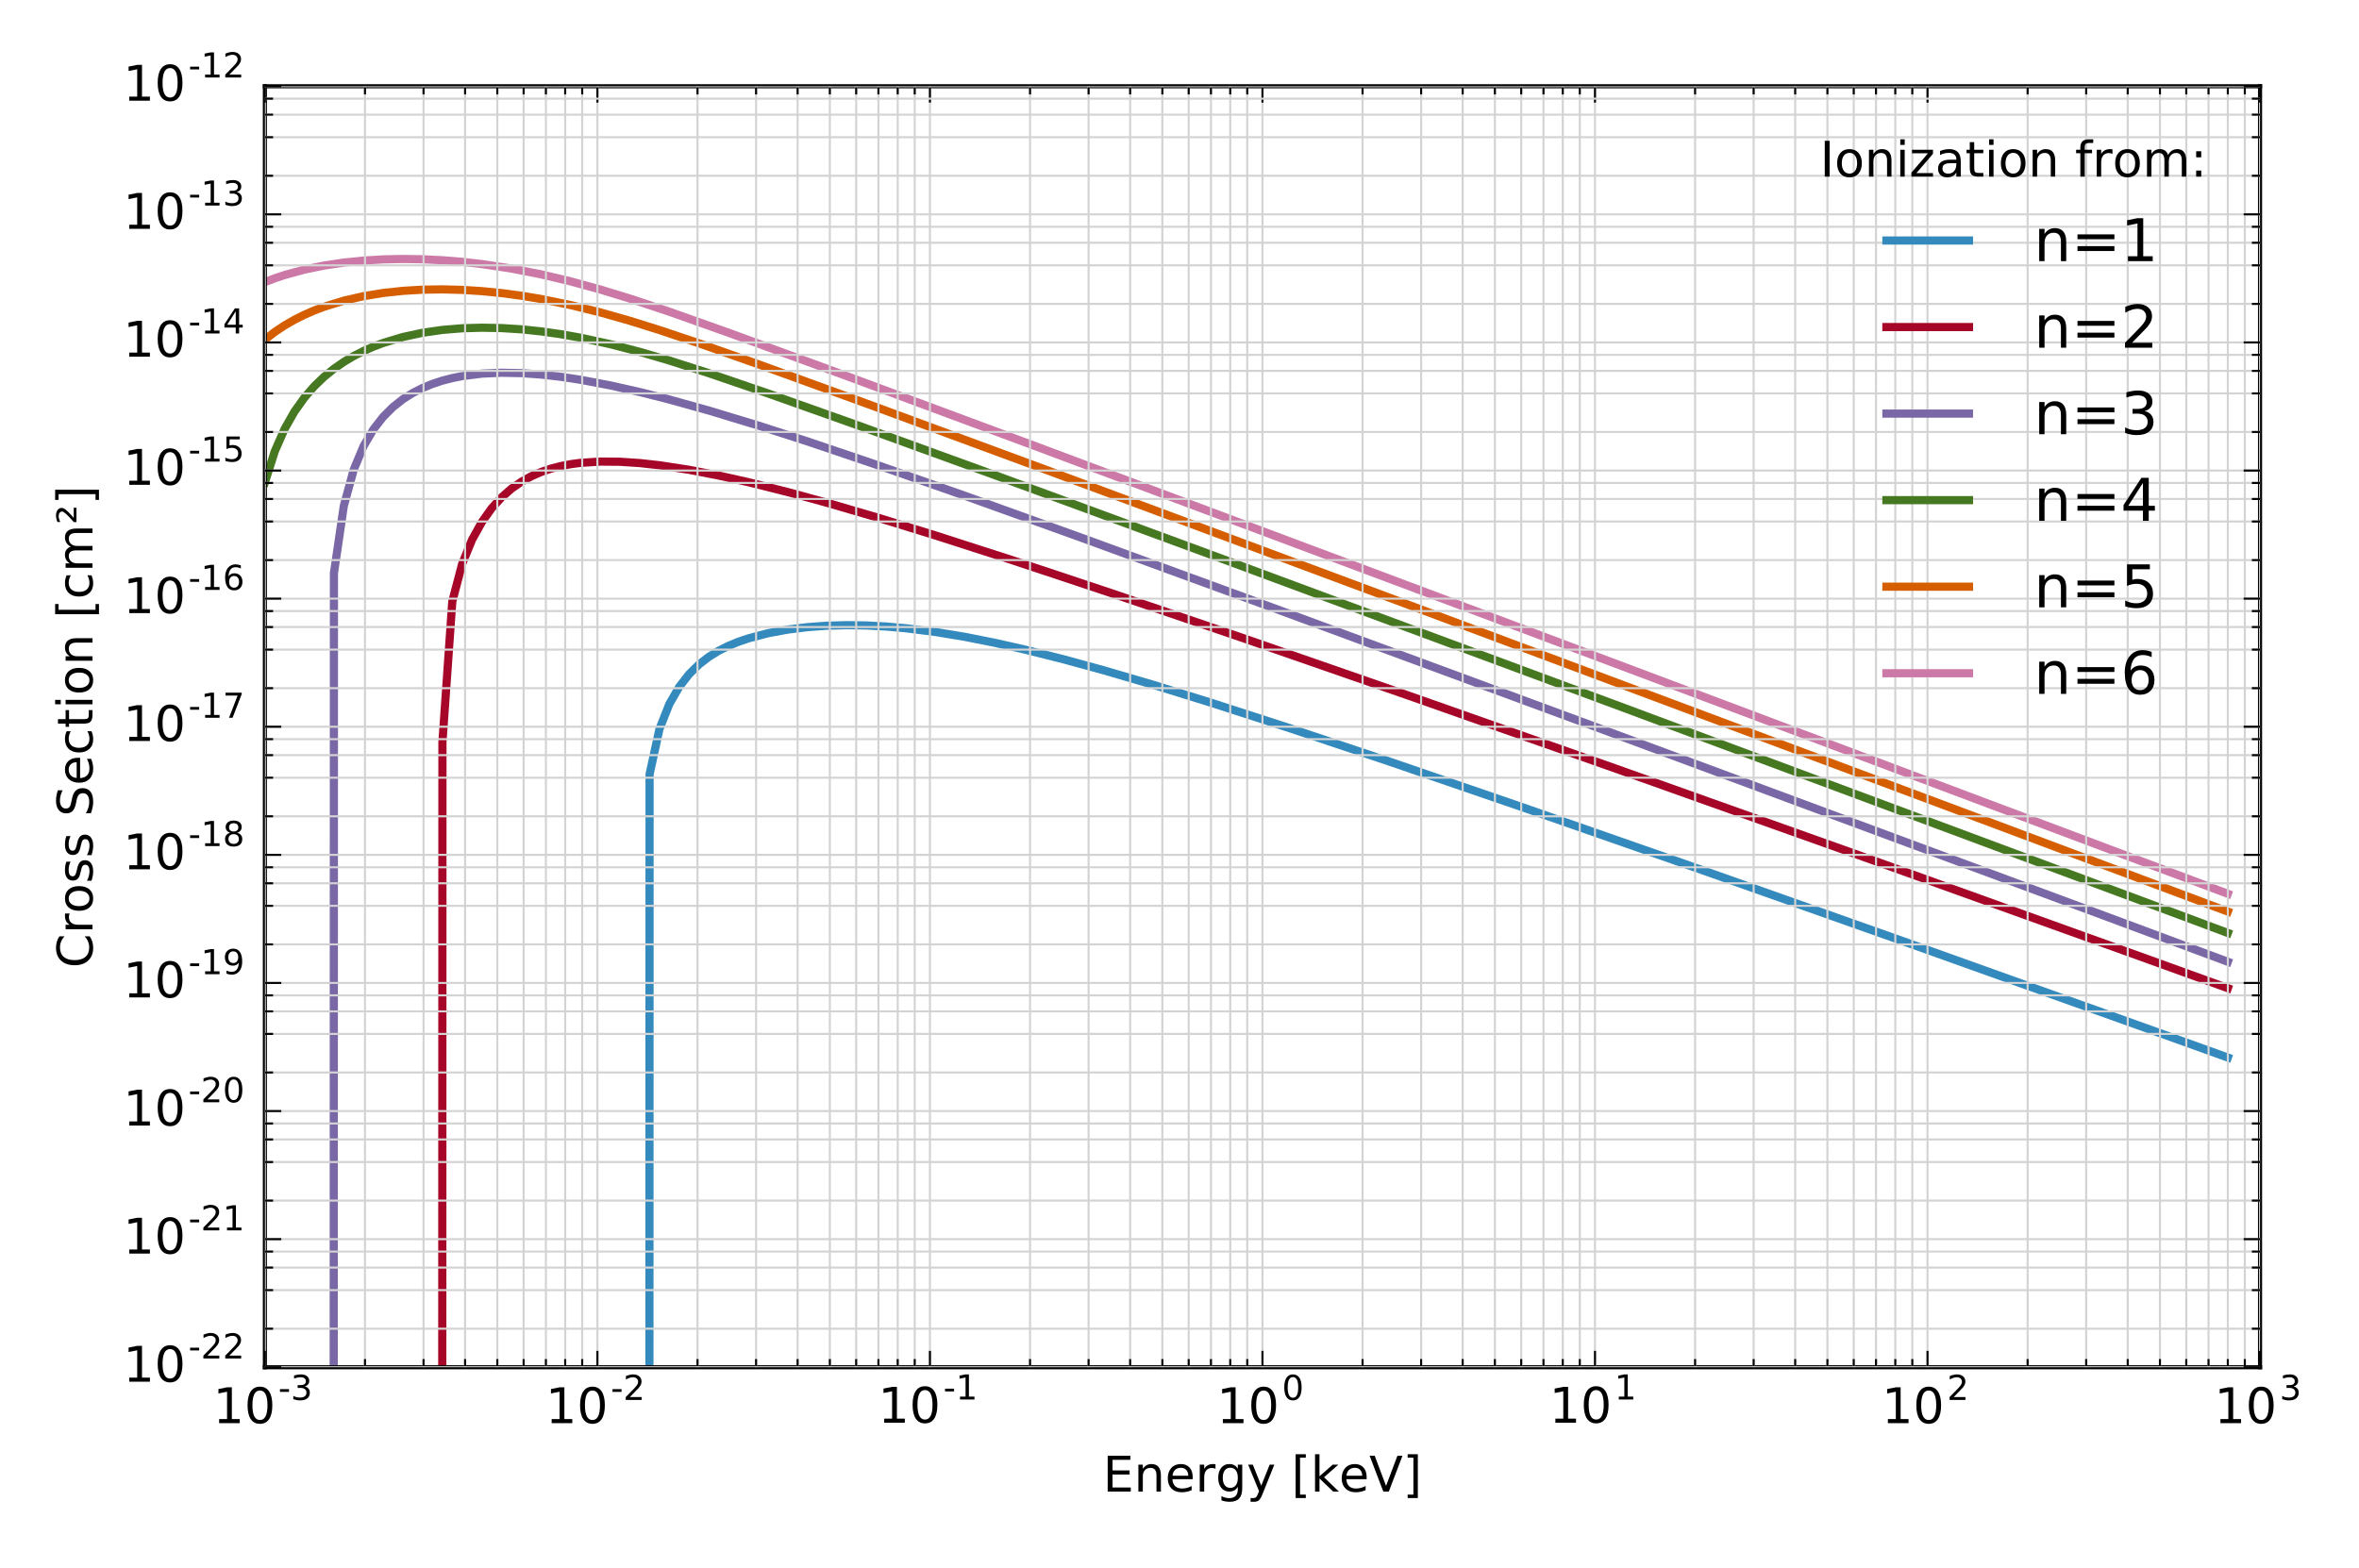 <?xml version="1.0" encoding="utf-8" standalone="no"?>
<!DOCTYPE svg PUBLIC "-//W3C//DTD SVG 1.1//EN"
  "http://www.w3.org/Graphics/SVG/1.1/DTD/svg11.dtd">
<!-- Created with matplotlib (http://matplotlib.org/) -->
<svg height="383pt" version="1.1" viewBox="0 0 576 383" width="576pt" xmlns="http://www.w3.org/2000/svg" xmlns:xlink="http://www.w3.org/1999/xlink">
 <defs>
  <style type="text/css">
*{stroke-linecap:butt;stroke-linejoin:round;stroke-miterlimit:100000;}
  </style>
 </defs>
 <g id="figure_1">
  <g id="patch_1">
   <path d="M 0 383.76 
L 576 383.76 
L 576 0 
L 0 0 
z
" style="fill:#ffffff;"/>
  </g>
  <g id="axes_1">
   <g id="patch_2">
    <path d="M 64.678 333.9 
L 551.837 333.9 
L 551.837 21.06 
L 64.678 21.06 
z
" style="fill:#ffffff;"/>
   </g>
   <g id="line2d_1">
    <path clip-path="url(#p95f8b6e57a)" d="M 158.556 384.76 
L 158.609 189.068 
L 161.018 178.048 
L 163.426 171.95 
L 165.835 167.76 
L 168.243 164.66 
L 170.652 162.284 
L 173.06 160.42 
L 175.469 158.932 
L 177.877 157.726 
L 180.286 156.735 
L 182.694 155.912 
L 187.511 154.644 
L 192.328 153.753 
L 197.145 153.154 
L 201.962 152.804 
L 206.779 152.675 
L 211.596 152.749 
L 216.413 153.006 
L 221.23 153.431 
L 228.456 154.345 
L 235.681 155.543 
L 242.907 156.979 
L 250.132 158.611 
L 259.766 161.03 
L 269.4 163.669 
L 281.443 167.196 
L 295.894 171.672 
L 315.162 177.912 
L 339.247 185.983 
L 370.557 196.732 
L 411.502 211.034 
L 464.488 229.789 
L 527.109 252.196 
L 543.969 258.264 
L 543.969 258.264 
" style="fill:none;stroke:#348abd;stroke-linecap:square;stroke-width:2.0;"/>
   </g>
   <g id="line2d_2">
    <path clip-path="url(#p95f8b6e57a)" d="M 107.976 384.76 
L 108.031 181.192 
L 110.439 146.867 
L 112.848 137.703 
L 115.256 131.824 
L 117.665 127.474 
L 120.073 124.105 
L 122.482 121.448 
L 124.89 119.336 
L 127.299 117.655 
L 129.707 116.321 
L 132.116 115.268 
L 134.524 114.448 
L 136.933 113.821 
L 139.341 113.358 
L 141.75 113.033 
L 146.567 112.722 
L 151.384 112.767 
L 156.201 113.085 
L 161.018 113.618 
L 168.243 114.729 
L 175.469 116.129 
L 182.694 117.746 
L 192.328 120.161 
L 201.962 122.797 
L 214.005 126.318 
L 228.456 130.777 
L 247.724 136.987 
L 271.809 145.012 
L 303.119 155.699 
L 344.064 169.927 
L 394.642 187.748 
L 454.854 209.207 
L 524.701 234.348 
L 543.969 241.321 
L 543.969 241.321 
" style="fill:none;stroke:#a60628;stroke-linecap:square;stroke-width:2.0;"/>
   </g>
   <g id="line2d_3">
    <path clip-path="url(#p95f8b6e57a)" d="M 81.471 384.76 
L 81.537 139.981 
L 83.946 123.559 
L 86.354 114.733 
L 88.763 108.973 
L 91.171 104.861 
L 93.58 101.771 
L 95.988 99.374 
L 98.397 97.476 
L 100.805 95.955 
L 103.214 94.729 
L 105.622 93.743 
L 108.031 92.953 
L 110.439 92.33 
L 112.848 91.85 
L 117.665 91.246 
L 122.482 91.028 
L 127.299 91.121 
L 132.116 91.466 
L 136.933 92.02 
L 141.75 92.749 
L 148.975 94.113 
L 156.201 95.737 
L 163.426 97.567 
L 173.06 100.253 
L 185.103 103.907 
L 197.145 107.794 
L 214.005 113.498 
L 235.681 121.109 
L 264.583 131.515 
L 310.345 148.259 
L 389.825 177.607 
L 510.25 222.32 
L 543.969 234.875 
L 543.969 234.875 
" style="fill:none;stroke:#7a68a6;stroke-linecap:square;stroke-width:2.0;"/>
   </g>
   <g id="line2d_4">
    <path clip-path="url(#p95f8b6e57a)" d="M 64.678 117.801 
L 67.086 110.237 
L 69.495 104.746 
L 71.903 100.511 
L 74.312 97.122 
L 76.72 94.342 
L 79.129 92.021 
L 81.537 90.059 
L 83.946 88.387 
L 86.354 86.954 
L 88.763 85.721 
L 91.171 84.659 
L 93.58 83.746 
L 98.397 82.294 
L 103.214 81.258 
L 108.031 80.566 
L 112.848 80.168 
L 117.665 80.028 
L 122.482 80.121 
L 127.299 80.426 
L 132.116 80.928 
L 136.933 81.614 
L 141.75 82.471 
L 148.975 84.046 
L 156.201 85.923 
L 163.426 88.041 
L 173.06 91.131 
L 187.511 96.079 
L 209.188 103.782 
L 242.907 116.032 
L 298.302 136.435 
L 397.051 173.072 
L 534.335 224.243 
L 543.969 227.842 
L 543.969 227.842 
" style="fill:none;stroke:#467821;stroke-linecap:square;stroke-width:2.0;"/>
   </g>
   <g id="line2d_5">
    <path clip-path="url(#p95f8b6e57a)" d="M 64.678 82.938 
L 67.086 81.073 
L 69.495 79.469 
L 71.903 78.081 
L 74.312 76.876 
L 76.72 75.827 
L 79.129 74.914 
L 83.946 73.431 
L 88.763 72.331 
L 93.58 71.544 
L 98.397 71.026 
L 103.214 70.742 
L 108.031 70.67 
L 112.848 70.793 
L 117.665 71.098 
L 122.482 71.576 
L 127.299 72.219 
L 132.116 73.021 
L 139.341 74.502 
L 146.567 76.29 
L 153.792 78.34 
L 161.018 80.599 
L 170.652 83.835 
L 185.103 88.94 
L 211.596 98.562 
L 254.949 114.564 
L 339.247 145.963 
L 488.573 201.838 
L 543.969 222.616 
L 543.969 222.616 
" style="fill:none;stroke:#d55e00;stroke-linecap:square;stroke-width:2.0;"/>
   </g>
   <g id="line2d_6">
    <path clip-path="url(#p95f8b6e57a)" d="M 64.678 68.883 
L 67.086 67.967 
L 69.495 67.163 
L 74.312 65.844 
L 79.129 64.849 
L 83.946 64.125 
L 88.763 63.633 
L 93.58 63.346 
L 98.397 63.246 
L 103.214 63.318 
L 108.031 63.554 
L 112.848 63.947 
L 117.665 64.492 
L 124.89 65.586 
L 132.116 67 
L 139.341 68.715 
L 146.567 70.701 
L 153.792 72.913 
L 163.426 76.125 
L 177.877 81.254 
L 204.371 90.957 
L 252.541 108.86 
L 351.289 145.842 
L 531.926 213.741 
L 543.969 218.275 
L 543.969 218.275 
" style="fill:none;stroke:#cc79a7;stroke-linecap:square;stroke-width:2.0;"/>
   </g>
   <g id="patch_3">
    <path d="M 64.678 333.9 
L 64.678 21.06 
" style="fill:none;stroke:#000000;stroke-linecap:square;stroke-linejoin:miter;"/>
   </g>
   <g id="patch_4">
    <path d="M 64.678 21.06 
L 551.837 21.06 
" style="fill:none;stroke:#000000;stroke-linecap:square;stroke-linejoin:miter;"/>
   </g>
   <g id="patch_5">
    <path d="M 64.678 333.9 
L 551.837 333.9 
" style="fill:none;stroke:#000000;stroke-linecap:square;stroke-linejoin:miter;"/>
   </g>
   <g id="patch_6">
    <path d="M 551.837 333.9 
L 551.837 21.06 
" style="fill:none;stroke:#000000;stroke-linecap:square;stroke-linejoin:miter;"/>
   </g>
   <g id="matplotlib.axis_1">
    <g id="xtick_1">
     <g id="line2d_7">
      <path clip-path="url(#p95f8b6e57a)" d="M 64.678 333.9 
L 64.678 21.06 
" style="fill:none;stroke:#d3d3d3;stroke-linecap:square;stroke-width:0.5;"/>
     </g>
     <g id="line2d_8">
      <defs>
       <path d="M 0 0 
L 0 -4 
" id="m5c606deedb" style="stroke:#000000;stroke-width:0.5;"/>
      </defs>
      <g>
       <use style="stroke:#000000;stroke-width:0.5;" x="64.678" xlink:href="#m5c606deedb" y="333.9"/>
      </g>
     </g>
     <g id="line2d_9">
      <defs>
       <path d="M 0 0 
L 0 4 
" id="m4f46dfdff4" style="stroke:#000000;stroke-width:0.5;"/>
      </defs>
      <g>
       <use style="stroke:#000000;stroke-width:0.5;" x="64.678" xlink:href="#m4f46dfdff4" y="21.06"/>
      </g>
     </g>
     <g id="text_1">
      <!-- $\mathdefault{10^{-3}}$ -->
      <defs>
       <path d="M 4.891 31.391 
L 31.203 31.391 
L 31.203 23.391 
L 4.891 23.391 
z
" id="BitstreamVeraSans-Roman-2d"/>
       <path d="M 40.578 39.312 
Q 47.656 37.797 51.625 33 
Q 55.609 28.219 55.609 21.188 
Q 55.609 10.406 48.188 4.484 
Q 40.766 -1.422 27.094 -1.422 
Q 22.516 -1.422 17.656 -0.516 
Q 12.797 0.391 7.625 2.203 
L 7.625 11.719 
Q 11.719 9.328 16.594 8.109 
Q 21.484 6.891 26.812 6.891 
Q 36.078 6.891 40.938 10.547 
Q 45.797 14.203 45.797 21.188 
Q 45.797 27.641 41.281 31.266 
Q 36.766 34.906 28.719 34.906 
L 20.219 34.906 
L 20.219 43.016 
L 29.109 43.016 
Q 36.375 43.016 40.234 45.922 
Q 44.094 48.828 44.094 54.297 
Q 44.094 59.906 40.109 62.906 
Q 36.141 65.922 28.719 65.922 
Q 24.656 65.922 20.016 65.031 
Q 15.375 64.156 9.812 62.312 
L 9.812 71.094 
Q 15.438 72.656 20.344 73.438 
Q 25.25 74.219 29.594 74.219 
Q 40.828 74.219 47.359 69.109 
Q 53.906 64.016 53.906 55.328 
Q 53.906 49.266 50.438 45.094 
Q 46.969 40.922 40.578 39.312 
" id="BitstreamVeraSans-Roman-33"/>
       <path d="M 31.781 66.406 
Q 24.172 66.406 20.328 58.906 
Q 16.5 51.422 16.5 36.375 
Q 16.5 21.391 20.328 13.891 
Q 24.172 6.391 31.781 6.391 
Q 39.453 6.391 43.281 13.891 
Q 47.125 21.391 47.125 36.375 
Q 47.125 51.422 43.281 58.906 
Q 39.453 66.406 31.781 66.406 
M 31.781 74.219 
Q 44.047 74.219 50.516 64.516 
Q 56.984 54.828 56.984 36.375 
Q 56.984 17.969 50.516 8.266 
Q 44.047 -1.422 31.781 -1.422 
Q 19.531 -1.422 13.062 8.266 
Q 6.594 17.969 6.594 36.375 
Q 6.594 54.828 13.062 64.516 
Q 19.531 74.219 31.781 74.219 
" id="BitstreamVeraSans-Roman-30"/>
       <path d="M 12.406 8.297 
L 28.516 8.297 
L 28.516 63.922 
L 10.984 60.406 
L 10.984 69.391 
L 28.422 72.906 
L 38.281 72.906 
L 38.281 8.297 
L 54.391 8.297 
L 54.391 0 
L 12.406 0 
z
" id="BitstreamVeraSans-Roman-31"/>
      </defs>
      <g transform="translate(52.018 347.644)scale(0.12 -0.12)">
       <use transform="translate(0.0 0.797)" xlink:href="#BitstreamVeraSans-Roman-31"/>
       <use transform="translate(63.623 0.797)" xlink:href="#BitstreamVeraSans-Roman-30"/>
       <use transform="translate(132.759 48.047)scale(0.7)" xlink:href="#BitstreamVeraSans-Roman-2d"/>
       <use transform="translate(158.017 48.047)scale(0.7)" xlink:href="#BitstreamVeraSans-Roman-33"/>
      </g>
     </g>
    </g>
    <g id="xtick_2">
     <g id="line2d_10">
      <path clip-path="url(#p95f8b6e57a)" d="M 145.871 333.9 
L 145.871 21.06 
" style="fill:none;stroke:#d3d3d3;stroke-linecap:square;stroke-width:0.5;"/>
     </g>
     <g id="line2d_11">
      <g>
       <use style="stroke:#000000;stroke-width:0.5;" x="145.871" xlink:href="#m5c606deedb" y="333.9"/>
      </g>
     </g>
     <g id="line2d_12">
      <g>
       <use style="stroke:#000000;stroke-width:0.5;" x="145.871" xlink:href="#m4f46dfdff4" y="21.06"/>
      </g>
     </g>
     <g id="text_2">
      <!-- $\mathdefault{10^{-2}}$ -->
      <defs>
       <path d="M 19.188 8.297 
L 53.609 8.297 
L 53.609 0 
L 7.328 0 
L 7.328 8.297 
Q 12.938 14.109 22.625 23.891 
Q 32.328 33.688 34.812 36.531 
Q 39.547 41.844 41.422 45.531 
Q 43.312 49.219 43.312 52.781 
Q 43.312 58.594 39.234 62.25 
Q 35.156 65.922 28.609 65.922 
Q 23.969 65.922 18.812 64.312 
Q 13.672 62.703 7.812 59.422 
L 7.812 69.391 
Q 13.766 71.781 18.938 73 
Q 24.125 74.219 28.422 74.219 
Q 39.75 74.219 46.484 68.547 
Q 53.219 62.891 53.219 53.422 
Q 53.219 48.922 51.531 44.891 
Q 49.859 40.875 45.406 35.406 
Q 44.188 33.984 37.641 27.219 
Q 31.109 20.453 19.188 8.297 
" id="BitstreamVeraSans-Roman-32"/>
      </defs>
      <g transform="translate(133.211 347.644)scale(0.12 -0.12)">
       <use transform="translate(0.0 0.797)" xlink:href="#BitstreamVeraSans-Roman-31"/>
       <use transform="translate(63.623 0.797)" xlink:href="#BitstreamVeraSans-Roman-30"/>
       <use transform="translate(132.759 48.047)scale(0.7)" xlink:href="#BitstreamVeraSans-Roman-2d"/>
       <use transform="translate(158.017 48.047)scale(0.7)" xlink:href="#BitstreamVeraSans-Roman-32"/>
      </g>
     </g>
    </g>
    <g id="xtick_3">
     <g id="line2d_13">
      <path clip-path="url(#p95f8b6e57a)" d="M 227.064 333.9 
L 227.064 21.06 
" style="fill:none;stroke:#d3d3d3;stroke-linecap:square;stroke-width:0.5;"/>
     </g>
     <g id="line2d_14">
      <g>
       <use style="stroke:#000000;stroke-width:0.5;" x="227.064" xlink:href="#m5c606deedb" y="333.9"/>
      </g>
     </g>
     <g id="line2d_15">
      <g>
       <use style="stroke:#000000;stroke-width:0.5;" x="227.064" xlink:href="#m4f46dfdff4" y="21.06"/>
      </g>
     </g>
     <g id="text_3">
      <!-- $\mathdefault{10^{-1}}$ -->
      <g transform="translate(214.404 347.524)scale(0.12 -0.12)">
       <use transform="translate(0.0 0.716)" xlink:href="#BitstreamVeraSans-Roman-31"/>
       <use transform="translate(63.623 0.716)" xlink:href="#BitstreamVeraSans-Roman-30"/>
       <use transform="translate(132.759 47.966)scale(0.7)" xlink:href="#BitstreamVeraSans-Roman-2d"/>
       <use transform="translate(158.017 47.966)scale(0.7)" xlink:href="#BitstreamVeraSans-Roman-31"/>
      </g>
     </g>
    </g>
    <g id="xtick_4">
     <g id="line2d_16">
      <path clip-path="url(#p95f8b6e57a)" d="M 308.258 333.9 
L 308.258 21.06 
" style="fill:none;stroke:#d3d3d3;stroke-linecap:square;stroke-width:0.5;"/>
     </g>
     <g id="line2d_17">
      <g>
       <use style="stroke:#000000;stroke-width:0.5;" x="308.258" xlink:href="#m5c606deedb" y="333.9"/>
      </g>
     </g>
     <g id="line2d_18">
      <g>
       <use style="stroke:#000000;stroke-width:0.5;" x="308.258" xlink:href="#m4f46dfdff4" y="21.06"/>
      </g>
     </g>
     <g id="text_4">
      <!-- $\mathdefault{10^{0}}$ -->
      <g transform="translate(297.098 347.644)scale(0.12 -0.12)">
       <use transform="translate(0.0 0.797)" xlink:href="#BitstreamVeraSans-Roman-31"/>
       <use transform="translate(63.623 0.797)" xlink:href="#BitstreamVeraSans-Roman-30"/>
       <use transform="translate(132.759 48.047)scale(0.7)" xlink:href="#BitstreamVeraSans-Roman-30"/>
      </g>
     </g>
    </g>
    <g id="xtick_5">
     <g id="line2d_19">
      <path clip-path="url(#p95f8b6e57a)" d="M 389.451 333.9 
L 389.451 21.06 
" style="fill:none;stroke:#d3d3d3;stroke-linecap:square;stroke-width:0.5;"/>
     </g>
     <g id="line2d_20">
      <g>
       <use style="stroke:#000000;stroke-width:0.5;" x="389.451" xlink:href="#m5c606deedb" y="333.9"/>
      </g>
     </g>
     <g id="line2d_21">
      <g>
       <use style="stroke:#000000;stroke-width:0.5;" x="389.451" xlink:href="#m4f46dfdff4" y="21.06"/>
      </g>
     </g>
     <g id="text_5">
      <!-- $\mathdefault{10^{1}}$ -->
      <g transform="translate(378.291 347.524)scale(0.12 -0.12)">
       <use transform="translate(0.0 0.716)" xlink:href="#BitstreamVeraSans-Roman-31"/>
       <use transform="translate(63.623 0.716)" xlink:href="#BitstreamVeraSans-Roman-30"/>
       <use transform="translate(132.759 47.966)scale(0.7)" xlink:href="#BitstreamVeraSans-Roman-31"/>
      </g>
     </g>
    </g>
    <g id="xtick_6">
     <g id="line2d_22">
      <path clip-path="url(#p95f8b6e57a)" d="M 470.644 333.9 
L 470.644 21.06 
" style="fill:none;stroke:#d3d3d3;stroke-linecap:square;stroke-width:0.5;"/>
     </g>
     <g id="line2d_23">
      <g>
       <use style="stroke:#000000;stroke-width:0.5;" x="470.644" xlink:href="#m5c606deedb" y="333.9"/>
      </g>
     </g>
     <g id="line2d_24">
      <g>
       <use style="stroke:#000000;stroke-width:0.5;" x="470.644" xlink:href="#m4f46dfdff4" y="21.06"/>
      </g>
     </g>
     <g id="text_6">
      <!-- $\mathdefault{10^{2}}$ -->
      <g transform="translate(459.484 347.644)scale(0.12 -0.12)">
       <use transform="translate(0.0 0.797)" xlink:href="#BitstreamVeraSans-Roman-31"/>
       <use transform="translate(63.623 0.797)" xlink:href="#BitstreamVeraSans-Roman-30"/>
       <use transform="translate(132.759 48.047)scale(0.7)" xlink:href="#BitstreamVeraSans-Roman-32"/>
      </g>
     </g>
    </g>
    <g id="xtick_7">
     <g id="line2d_25">
      <path clip-path="url(#p95f8b6e57a)" d="M 551.837 333.9 
L 551.837 21.06 
" style="fill:none;stroke:#d3d3d3;stroke-linecap:square;stroke-width:0.5;"/>
     </g>
     <g id="line2d_26">
      <g>
       <use style="stroke:#000000;stroke-width:0.5;" x="551.837" xlink:href="#m5c606deedb" y="333.9"/>
      </g>
     </g>
     <g id="line2d_27">
      <g>
       <use style="stroke:#000000;stroke-width:0.5;" x="551.837" xlink:href="#m4f46dfdff4" y="21.06"/>
      </g>
     </g>
     <g id="text_7">
      <!-- $\mathdefault{10^{3}}$ -->
      <g transform="translate(540.677 347.644)scale(0.12 -0.12)">
       <use transform="translate(0.0 0.797)" xlink:href="#BitstreamVeraSans-Roman-31"/>
       <use transform="translate(63.623 0.797)" xlink:href="#BitstreamVeraSans-Roman-30"/>
       <use transform="translate(132.759 48.047)scale(0.7)" xlink:href="#BitstreamVeraSans-Roman-33"/>
      </g>
     </g>
    </g>
    <g id="xtick_8">
     <g id="line2d_28">
      <path clip-path="url(#p95f8b6e57a)" d="M 89.119 333.9 
L 89.119 21.06 
" style="fill:none;stroke:#d3d3d3;stroke-linecap:square;stroke-width:0.5;"/>
     </g>
     <g id="line2d_29">
      <defs>
       <path d="M 0 0 
L 0 -2 
" id="m217588d691" style="stroke:#000000;stroke-width:0.5;"/>
      </defs>
      <g>
       <use style="stroke:#000000;stroke-width:0.5;" x="89.119" xlink:href="#m217588d691" y="333.9"/>
      </g>
     </g>
     <g id="line2d_30">
      <defs>
       <path d="M 0 0 
L 0 2 
" id="mce08eb4a9b" style="stroke:#000000;stroke-width:0.5;"/>
      </defs>
      <g>
       <use style="stroke:#000000;stroke-width:0.5;" x="89.119" xlink:href="#mce08eb4a9b" y="21.06"/>
      </g>
     </g>
    </g>
    <g id="xtick_9">
     <g id="line2d_31">
      <path clip-path="url(#p95f8b6e57a)" d="M 103.417 333.9 
L 103.417 21.06 
" style="fill:none;stroke:#d3d3d3;stroke-linecap:square;stroke-width:0.5;"/>
     </g>
     <g id="line2d_32">
      <g>
       <use style="stroke:#000000;stroke-width:0.5;" x="103.417" xlink:href="#m217588d691" y="333.9"/>
      </g>
     </g>
     <g id="line2d_33">
      <g>
       <use style="stroke:#000000;stroke-width:0.5;" x="103.417" xlink:href="#mce08eb4a9b" y="21.06"/>
      </g>
     </g>
    </g>
    <g id="xtick_10">
     <g id="line2d_34">
      <path clip-path="url(#p95f8b6e57a)" d="M 113.561 333.9 
L 113.561 21.06 
" style="fill:none;stroke:#d3d3d3;stroke-linecap:square;stroke-width:0.5;"/>
     </g>
     <g id="line2d_35">
      <g>
       <use style="stroke:#000000;stroke-width:0.5;" x="113.561" xlink:href="#m217588d691" y="333.9"/>
      </g>
     </g>
     <g id="line2d_36">
      <g>
       <use style="stroke:#000000;stroke-width:0.5;" x="113.561" xlink:href="#mce08eb4a9b" y="21.06"/>
      </g>
     </g>
    </g>
    <g id="xtick_11">
     <g id="line2d_37">
      <path clip-path="url(#p95f8b6e57a)" d="M 121.429 333.9 
L 121.429 21.06 
" style="fill:none;stroke:#d3d3d3;stroke-linecap:square;stroke-width:0.5;"/>
     </g>
     <g id="line2d_38">
      <g>
       <use style="stroke:#000000;stroke-width:0.5;" x="121.429" xlink:href="#m217588d691" y="333.9"/>
      </g>
     </g>
     <g id="line2d_39">
      <g>
       <use style="stroke:#000000;stroke-width:0.5;" x="121.429" xlink:href="#mce08eb4a9b" y="21.06"/>
      </g>
     </g>
    </g>
    <g id="xtick_12">
     <g id="line2d_40">
      <path clip-path="url(#p95f8b6e57a)" d="M 127.858 333.9 
L 127.858 21.06 
" style="fill:none;stroke:#d3d3d3;stroke-linecap:square;stroke-width:0.5;"/>
     </g>
     <g id="line2d_41">
      <g>
       <use style="stroke:#000000;stroke-width:0.5;" x="127.858" xlink:href="#m217588d691" y="333.9"/>
      </g>
     </g>
     <g id="line2d_42">
      <g>
       <use style="stroke:#000000;stroke-width:0.5;" x="127.858" xlink:href="#mce08eb4a9b" y="21.06"/>
      </g>
     </g>
    </g>
    <g id="xtick_13">
     <g id="line2d_43">
      <path clip-path="url(#p95f8b6e57a)" d="M 133.294 333.9 
L 133.294 21.06 
" style="fill:none;stroke:#d3d3d3;stroke-linecap:square;stroke-width:0.5;"/>
     </g>
     <g id="line2d_44">
      <g>
       <use style="stroke:#000000;stroke-width:0.5;" x="133.294" xlink:href="#m217588d691" y="333.9"/>
      </g>
     </g>
     <g id="line2d_45">
      <g>
       <use style="stroke:#000000;stroke-width:0.5;" x="133.294" xlink:href="#mce08eb4a9b" y="21.06"/>
      </g>
     </g>
    </g>
    <g id="xtick_14">
     <g id="line2d_46">
      <path clip-path="url(#p95f8b6e57a)" d="M 138.003 333.9 
L 138.003 21.06 
" style="fill:none;stroke:#d3d3d3;stroke-linecap:square;stroke-width:0.5;"/>
     </g>
     <g id="line2d_47">
      <g>
       <use style="stroke:#000000;stroke-width:0.5;" x="138.003" xlink:href="#m217588d691" y="333.9"/>
      </g>
     </g>
     <g id="line2d_48">
      <g>
       <use style="stroke:#000000;stroke-width:0.5;" x="138.003" xlink:href="#mce08eb4a9b" y="21.06"/>
      </g>
     </g>
    </g>
    <g id="xtick_15">
     <g id="line2d_49">
      <path clip-path="url(#p95f8b6e57a)" d="M 142.156 333.9 
L 142.156 21.06 
" style="fill:none;stroke:#d3d3d3;stroke-linecap:square;stroke-width:0.5;"/>
     </g>
     <g id="line2d_50">
      <g>
       <use style="stroke:#000000;stroke-width:0.5;" x="142.156" xlink:href="#m217588d691" y="333.9"/>
      </g>
     </g>
     <g id="line2d_51">
      <g>
       <use style="stroke:#000000;stroke-width:0.5;" x="142.156" xlink:href="#mce08eb4a9b" y="21.06"/>
      </g>
     </g>
    </g>
    <g id="xtick_16">
     <g id="line2d_52">
      <path clip-path="url(#p95f8b6e57a)" d="M 170.313 333.9 
L 170.313 21.06 
" style="fill:none;stroke:#d3d3d3;stroke-linecap:square;stroke-width:0.5;"/>
     </g>
     <g id="line2d_53">
      <g>
       <use style="stroke:#000000;stroke-width:0.5;" x="170.313" xlink:href="#m217588d691" y="333.9"/>
      </g>
     </g>
     <g id="line2d_54">
      <g>
       <use style="stroke:#000000;stroke-width:0.5;" x="170.313" xlink:href="#mce08eb4a9b" y="21.06"/>
      </g>
     </g>
    </g>
    <g id="xtick_17">
     <g id="line2d_55">
      <path clip-path="url(#p95f8b6e57a)" d="M 184.61 333.9 
L 184.61 21.06 
" style="fill:none;stroke:#d3d3d3;stroke-linecap:square;stroke-width:0.5;"/>
     </g>
     <g id="line2d_56">
      <g>
       <use style="stroke:#000000;stroke-width:0.5;" x="184.61" xlink:href="#m217588d691" y="333.9"/>
      </g>
     </g>
     <g id="line2d_57">
      <g>
       <use style="stroke:#000000;stroke-width:0.5;" x="184.61" xlink:href="#mce08eb4a9b" y="21.06"/>
      </g>
     </g>
    </g>
    <g id="xtick_18">
     <g id="line2d_58">
      <path clip-path="url(#p95f8b6e57a)" d="M 194.754 333.9 
L 194.754 21.06 
" style="fill:none;stroke:#d3d3d3;stroke-linecap:square;stroke-width:0.5;"/>
     </g>
     <g id="line2d_59">
      <g>
       <use style="stroke:#000000;stroke-width:0.5;" x="194.754" xlink:href="#m217588d691" y="333.9"/>
      </g>
     </g>
     <g id="line2d_60">
      <g>
       <use style="stroke:#000000;stroke-width:0.5;" x="194.754" xlink:href="#mce08eb4a9b" y="21.06"/>
      </g>
     </g>
    </g>
    <g id="xtick_19">
     <g id="line2d_61">
      <path clip-path="url(#p95f8b6e57a)" d="M 202.623 333.9 
L 202.623 21.06 
" style="fill:none;stroke:#d3d3d3;stroke-linecap:square;stroke-width:0.5;"/>
     </g>
     <g id="line2d_62">
      <g>
       <use style="stroke:#000000;stroke-width:0.5;" x="202.623" xlink:href="#m217588d691" y="333.9"/>
      </g>
     </g>
     <g id="line2d_63">
      <g>
       <use style="stroke:#000000;stroke-width:0.5;" x="202.623" xlink:href="#mce08eb4a9b" y="21.06"/>
      </g>
     </g>
    </g>
    <g id="xtick_20">
     <g id="line2d_64">
      <path clip-path="url(#p95f8b6e57a)" d="M 209.052 333.9 
L 209.052 21.06 
" style="fill:none;stroke:#d3d3d3;stroke-linecap:square;stroke-width:0.5;"/>
     </g>
     <g id="line2d_65">
      <g>
       <use style="stroke:#000000;stroke-width:0.5;" x="209.052" xlink:href="#m217588d691" y="333.9"/>
      </g>
     </g>
     <g id="line2d_66">
      <g>
       <use style="stroke:#000000;stroke-width:0.5;" x="209.052" xlink:href="#mce08eb4a9b" y="21.06"/>
      </g>
     </g>
    </g>
    <g id="xtick_21">
     <g id="line2d_67">
      <path clip-path="url(#p95f8b6e57a)" d="M 214.487 333.9 
L 214.487 21.06 
" style="fill:none;stroke:#d3d3d3;stroke-linecap:square;stroke-width:0.5;"/>
     </g>
     <g id="line2d_68">
      <g>
       <use style="stroke:#000000;stroke-width:0.5;" x="214.487" xlink:href="#m217588d691" y="333.9"/>
      </g>
     </g>
     <g id="line2d_69">
      <g>
       <use style="stroke:#000000;stroke-width:0.5;" x="214.487" xlink:href="#mce08eb4a9b" y="21.06"/>
      </g>
     </g>
    </g>
    <g id="xtick_22">
     <g id="line2d_70">
      <path clip-path="url(#p95f8b6e57a)" d="M 219.196 333.9 
L 219.196 21.06 
" style="fill:none;stroke:#d3d3d3;stroke-linecap:square;stroke-width:0.5;"/>
     </g>
     <g id="line2d_71">
      <g>
       <use style="stroke:#000000;stroke-width:0.5;" x="219.196" xlink:href="#m217588d691" y="333.9"/>
      </g>
     </g>
     <g id="line2d_72">
      <g>
       <use style="stroke:#000000;stroke-width:0.5;" x="219.196" xlink:href="#mce08eb4a9b" y="21.06"/>
      </g>
     </g>
    </g>
    <g id="xtick_23">
     <g id="line2d_73">
      <path clip-path="url(#p95f8b6e57a)" d="M 223.349 333.9 
L 223.349 21.06 
" style="fill:none;stroke:#d3d3d3;stroke-linecap:square;stroke-width:0.5;"/>
     </g>
     <g id="line2d_74">
      <g>
       <use style="stroke:#000000;stroke-width:0.5;" x="223.349" xlink:href="#m217588d691" y="333.9"/>
      </g>
     </g>
     <g id="line2d_75">
      <g>
       <use style="stroke:#000000;stroke-width:0.5;" x="223.349" xlink:href="#mce08eb4a9b" y="21.06"/>
      </g>
     </g>
    </g>
    <g id="xtick_24">
     <g id="line2d_76">
      <path clip-path="url(#p95f8b6e57a)" d="M 251.506 333.9 
L 251.506 21.06 
" style="fill:none;stroke:#d3d3d3;stroke-linecap:square;stroke-width:0.5;"/>
     </g>
     <g id="line2d_77">
      <g>
       <use style="stroke:#000000;stroke-width:0.5;" x="251.506" xlink:href="#m217588d691" y="333.9"/>
      </g>
     </g>
     <g id="line2d_78">
      <g>
       <use style="stroke:#000000;stroke-width:0.5;" x="251.506" xlink:href="#mce08eb4a9b" y="21.06"/>
      </g>
     </g>
    </g>
    <g id="xtick_25">
     <g id="line2d_79">
      <path clip-path="url(#p95f8b6e57a)" d="M 265.803 333.9 
L 265.803 21.06 
" style="fill:none;stroke:#d3d3d3;stroke-linecap:square;stroke-width:0.5;"/>
     </g>
     <g id="line2d_80">
      <g>
       <use style="stroke:#000000;stroke-width:0.5;" x="265.803" xlink:href="#m217588d691" y="333.9"/>
      </g>
     </g>
     <g id="line2d_81">
      <g>
       <use style="stroke:#000000;stroke-width:0.5;" x="265.803" xlink:href="#mce08eb4a9b" y="21.06"/>
      </g>
     </g>
    </g>
    <g id="xtick_26">
     <g id="line2d_82">
      <path clip-path="url(#p95f8b6e57a)" d="M 275.948 333.9 
L 275.948 21.06 
" style="fill:none;stroke:#d3d3d3;stroke-linecap:square;stroke-width:0.5;"/>
     </g>
     <g id="line2d_83">
      <g>
       <use style="stroke:#000000;stroke-width:0.5;" x="275.948" xlink:href="#m217588d691" y="333.9"/>
      </g>
     </g>
     <g id="line2d_84">
      <g>
       <use style="stroke:#000000;stroke-width:0.5;" x="275.948" xlink:href="#mce08eb4a9b" y="21.06"/>
      </g>
     </g>
    </g>
    <g id="xtick_27">
     <g id="line2d_85">
      <path clip-path="url(#p95f8b6e57a)" d="M 283.816 333.9 
L 283.816 21.06 
" style="fill:none;stroke:#d3d3d3;stroke-linecap:square;stroke-width:0.5;"/>
     </g>
     <g id="line2d_86">
      <g>
       <use style="stroke:#000000;stroke-width:0.5;" x="283.816" xlink:href="#m217588d691" y="333.9"/>
      </g>
     </g>
     <g id="line2d_87">
      <g>
       <use style="stroke:#000000;stroke-width:0.5;" x="283.816" xlink:href="#mce08eb4a9b" y="21.06"/>
      </g>
     </g>
    </g>
    <g id="xtick_28">
     <g id="line2d_88">
      <path clip-path="url(#p95f8b6e57a)" d="M 290.245 333.9 
L 290.245 21.06 
" style="fill:none;stroke:#d3d3d3;stroke-linecap:square;stroke-width:0.5;"/>
     </g>
     <g id="line2d_89">
      <g>
       <use style="stroke:#000000;stroke-width:0.5;" x="290.245" xlink:href="#m217588d691" y="333.9"/>
      </g>
     </g>
     <g id="line2d_90">
      <g>
       <use style="stroke:#000000;stroke-width:0.5;" x="290.245" xlink:href="#mce08eb4a9b" y="21.06"/>
      </g>
     </g>
    </g>
    <g id="xtick_29">
     <g id="line2d_91">
      <path clip-path="url(#p95f8b6e57a)" d="M 295.681 333.9 
L 295.681 21.06 
" style="fill:none;stroke:#d3d3d3;stroke-linecap:square;stroke-width:0.5;"/>
     </g>
     <g id="line2d_92">
      <g>
       <use style="stroke:#000000;stroke-width:0.5;" x="295.681" xlink:href="#m217588d691" y="333.9"/>
      </g>
     </g>
     <g id="line2d_93">
      <g>
       <use style="stroke:#000000;stroke-width:0.5;" x="295.681" xlink:href="#mce08eb4a9b" y="21.06"/>
      </g>
     </g>
    </g>
    <g id="xtick_30">
     <g id="line2d_94">
      <path clip-path="url(#p95f8b6e57a)" d="M 300.389 333.9 
L 300.389 21.06 
" style="fill:none;stroke:#d3d3d3;stroke-linecap:square;stroke-width:0.5;"/>
     </g>
     <g id="line2d_95">
      <g>
       <use style="stroke:#000000;stroke-width:0.5;" x="300.389" xlink:href="#m217588d691" y="333.9"/>
      </g>
     </g>
     <g id="line2d_96">
      <g>
       <use style="stroke:#000000;stroke-width:0.5;" x="300.389" xlink:href="#mce08eb4a9b" y="21.06"/>
      </g>
     </g>
    </g>
    <g id="xtick_31">
     <g id="line2d_97">
      <path clip-path="url(#p95f8b6e57a)" d="M 304.542 333.9 
L 304.542 21.06 
" style="fill:none;stroke:#d3d3d3;stroke-linecap:square;stroke-width:0.5;"/>
     </g>
     <g id="line2d_98">
      <g>
       <use style="stroke:#000000;stroke-width:0.5;" x="304.542" xlink:href="#m217588d691" y="333.9"/>
      </g>
     </g>
     <g id="line2d_99">
      <g>
       <use style="stroke:#000000;stroke-width:0.5;" x="304.542" xlink:href="#mce08eb4a9b" y="21.06"/>
      </g>
     </g>
    </g>
    <g id="xtick_32">
     <g id="line2d_100">
      <path clip-path="url(#p95f8b6e57a)" d="M 332.699 333.9 
L 332.699 21.06 
" style="fill:none;stroke:#d3d3d3;stroke-linecap:square;stroke-width:0.5;"/>
     </g>
     <g id="line2d_101">
      <g>
       <use style="stroke:#000000;stroke-width:0.5;" x="332.699" xlink:href="#m217588d691" y="333.9"/>
      </g>
     </g>
     <g id="line2d_102">
      <g>
       <use style="stroke:#000000;stroke-width:0.5;" x="332.699" xlink:href="#mce08eb4a9b" y="21.06"/>
      </g>
     </g>
    </g>
    <g id="xtick_33">
     <g id="line2d_103">
      <path clip-path="url(#p95f8b6e57a)" d="M 346.997 333.9 
L 346.997 21.06 
" style="fill:none;stroke:#d3d3d3;stroke-linecap:square;stroke-width:0.5;"/>
     </g>
     <g id="line2d_104">
      <g>
       <use style="stroke:#000000;stroke-width:0.5;" x="346.997" xlink:href="#m217588d691" y="333.9"/>
      </g>
     </g>
     <g id="line2d_105">
      <g>
       <use style="stroke:#000000;stroke-width:0.5;" x="346.997" xlink:href="#mce08eb4a9b" y="21.06"/>
      </g>
     </g>
    </g>
    <g id="xtick_34">
     <g id="line2d_106">
      <path clip-path="url(#p95f8b6e57a)" d="M 357.141 333.9 
L 357.141 21.06 
" style="fill:none;stroke:#d3d3d3;stroke-linecap:square;stroke-width:0.5;"/>
     </g>
     <g id="line2d_107">
      <g>
       <use style="stroke:#000000;stroke-width:0.5;" x="357.141" xlink:href="#m217588d691" y="333.9"/>
      </g>
     </g>
     <g id="line2d_108">
      <g>
       <use style="stroke:#000000;stroke-width:0.5;" x="357.141" xlink:href="#mce08eb4a9b" y="21.06"/>
      </g>
     </g>
    </g>
    <g id="xtick_35">
     <g id="line2d_109">
      <path clip-path="url(#p95f8b6e57a)" d="M 365.009 333.9 
L 365.009 21.06 
" style="fill:none;stroke:#d3d3d3;stroke-linecap:square;stroke-width:0.5;"/>
     </g>
     <g id="line2d_110">
      <g>
       <use style="stroke:#000000;stroke-width:0.5;" x="365.009" xlink:href="#m217588d691" y="333.9"/>
      </g>
     </g>
     <g id="line2d_111">
      <g>
       <use style="stroke:#000000;stroke-width:0.5;" x="365.009" xlink:href="#mce08eb4a9b" y="21.06"/>
      </g>
     </g>
    </g>
    <g id="xtick_36">
     <g id="line2d_112">
      <path clip-path="url(#p95f8b6e57a)" d="M 371.438 333.9 
L 371.438 21.06 
" style="fill:none;stroke:#d3d3d3;stroke-linecap:square;stroke-width:0.5;"/>
     </g>
     <g id="line2d_113">
      <g>
       <use style="stroke:#000000;stroke-width:0.5;" x="371.438" xlink:href="#m217588d691" y="333.9"/>
      </g>
     </g>
     <g id="line2d_114">
      <g>
       <use style="stroke:#000000;stroke-width:0.5;" x="371.438" xlink:href="#mce08eb4a9b" y="21.06"/>
      </g>
     </g>
    </g>
    <g id="xtick_37">
     <g id="line2d_115">
      <path clip-path="url(#p95f8b6e57a)" d="M 376.874 333.9 
L 376.874 21.06 
" style="fill:none;stroke:#d3d3d3;stroke-linecap:square;stroke-width:0.5;"/>
     </g>
     <g id="line2d_116">
      <g>
       <use style="stroke:#000000;stroke-width:0.5;" x="376.874" xlink:href="#m217588d691" y="333.9"/>
      </g>
     </g>
     <g id="line2d_117">
      <g>
       <use style="stroke:#000000;stroke-width:0.5;" x="376.874" xlink:href="#mce08eb4a9b" y="21.06"/>
      </g>
     </g>
    </g>
    <g id="xtick_38">
     <g id="line2d_118">
      <path clip-path="url(#p95f8b6e57a)" d="M 381.582 333.9 
L 381.582 21.06 
" style="fill:none;stroke:#d3d3d3;stroke-linecap:square;stroke-width:0.5;"/>
     </g>
     <g id="line2d_119">
      <g>
       <use style="stroke:#000000;stroke-width:0.5;" x="381.582" xlink:href="#m217588d691" y="333.9"/>
      </g>
     </g>
     <g id="line2d_120">
      <g>
       <use style="stroke:#000000;stroke-width:0.5;" x="381.582" xlink:href="#mce08eb4a9b" y="21.06"/>
      </g>
     </g>
    </g>
    <g id="xtick_39">
     <g id="line2d_121">
      <path clip-path="url(#p95f8b6e57a)" d="M 385.736 333.9 
L 385.736 21.06 
" style="fill:none;stroke:#d3d3d3;stroke-linecap:square;stroke-width:0.5;"/>
     </g>
     <g id="line2d_122">
      <g>
       <use style="stroke:#000000;stroke-width:0.5;" x="385.736" xlink:href="#m217588d691" y="333.9"/>
      </g>
     </g>
     <g id="line2d_123">
      <g>
       <use style="stroke:#000000;stroke-width:0.5;" x="385.736" xlink:href="#mce08eb4a9b" y="21.06"/>
      </g>
     </g>
    </g>
    <g id="xtick_40">
     <g id="line2d_124">
      <path clip-path="url(#p95f8b6e57a)" d="M 413.892 333.9 
L 413.892 21.06 
" style="fill:none;stroke:#d3d3d3;stroke-linecap:square;stroke-width:0.5;"/>
     </g>
     <g id="line2d_125">
      <g>
       <use style="stroke:#000000;stroke-width:0.5;" x="413.892" xlink:href="#m217588d691" y="333.9"/>
      </g>
     </g>
     <g id="line2d_126">
      <g>
       <use style="stroke:#000000;stroke-width:0.5;" x="413.892" xlink:href="#mce08eb4a9b" y="21.06"/>
      </g>
     </g>
    </g>
    <g id="xtick_41">
     <g id="line2d_127">
      <path clip-path="url(#p95f8b6e57a)" d="M 428.19 333.9 
L 428.19 21.06 
" style="fill:none;stroke:#d3d3d3;stroke-linecap:square;stroke-width:0.5;"/>
     </g>
     <g id="line2d_128">
      <g>
       <use style="stroke:#000000;stroke-width:0.5;" x="428.19" xlink:href="#m217588d691" y="333.9"/>
      </g>
     </g>
     <g id="line2d_129">
      <g>
       <use style="stroke:#000000;stroke-width:0.5;" x="428.19" xlink:href="#mce08eb4a9b" y="21.06"/>
      </g>
     </g>
    </g>
    <g id="xtick_42">
     <g id="line2d_130">
      <path clip-path="url(#p95f8b6e57a)" d="M 438.334 333.9 
L 438.334 21.06 
" style="fill:none;stroke:#d3d3d3;stroke-linecap:square;stroke-width:0.5;"/>
     </g>
     <g id="line2d_131">
      <g>
       <use style="stroke:#000000;stroke-width:0.5;" x="438.334" xlink:href="#m217588d691" y="333.9"/>
      </g>
     </g>
     <g id="line2d_132">
      <g>
       <use style="stroke:#000000;stroke-width:0.5;" x="438.334" xlink:href="#mce08eb4a9b" y="21.06"/>
      </g>
     </g>
    </g>
    <g id="xtick_43">
     <g id="line2d_133">
      <path clip-path="url(#p95f8b6e57a)" d="M 446.202 333.9 
L 446.202 21.06 
" style="fill:none;stroke:#d3d3d3;stroke-linecap:square;stroke-width:0.5;"/>
     </g>
     <g id="line2d_134">
      <g>
       <use style="stroke:#000000;stroke-width:0.5;" x="446.202" xlink:href="#m217588d691" y="333.9"/>
      </g>
     </g>
     <g id="line2d_135">
      <g>
       <use style="stroke:#000000;stroke-width:0.5;" x="446.202" xlink:href="#mce08eb4a9b" y="21.06"/>
      </g>
     </g>
    </g>
    <g id="xtick_44">
     <g id="line2d_136">
      <path clip-path="url(#p95f8b6e57a)" d="M 452.631 333.9 
L 452.631 21.06 
" style="fill:none;stroke:#d3d3d3;stroke-linecap:square;stroke-width:0.5;"/>
     </g>
     <g id="line2d_137">
      <g>
       <use style="stroke:#000000;stroke-width:0.5;" x="452.631" xlink:href="#m217588d691" y="333.9"/>
      </g>
     </g>
     <g id="line2d_138">
      <g>
       <use style="stroke:#000000;stroke-width:0.5;" x="452.631" xlink:href="#mce08eb4a9b" y="21.06"/>
      </g>
     </g>
    </g>
    <g id="xtick_45">
     <g id="line2d_139">
      <path clip-path="url(#p95f8b6e57a)" d="M 458.067 333.9 
L 458.067 21.06 
" style="fill:none;stroke:#d3d3d3;stroke-linecap:square;stroke-width:0.5;"/>
     </g>
     <g id="line2d_140">
      <g>
       <use style="stroke:#000000;stroke-width:0.5;" x="458.067" xlink:href="#m217588d691" y="333.9"/>
      </g>
     </g>
     <g id="line2d_141">
      <g>
       <use style="stroke:#000000;stroke-width:0.5;" x="458.067" xlink:href="#mce08eb4a9b" y="21.06"/>
      </g>
     </g>
    </g>
    <g id="xtick_46">
     <g id="line2d_142">
      <path clip-path="url(#p95f8b6e57a)" d="M 462.776 333.9 
L 462.776 21.06 
" style="fill:none;stroke:#d3d3d3;stroke-linecap:square;stroke-width:0.5;"/>
     </g>
     <g id="line2d_143">
      <g>
       <use style="stroke:#000000;stroke-width:0.5;" x="462.776" xlink:href="#m217588d691" y="333.9"/>
      </g>
     </g>
     <g id="line2d_144">
      <g>
       <use style="stroke:#000000;stroke-width:0.5;" x="462.776" xlink:href="#mce08eb4a9b" y="21.06"/>
      </g>
     </g>
    </g>
    <g id="xtick_47">
     <g id="line2d_145">
      <path clip-path="url(#p95f8b6e57a)" d="M 466.929 333.9 
L 466.929 21.06 
" style="fill:none;stroke:#d3d3d3;stroke-linecap:square;stroke-width:0.5;"/>
     </g>
     <g id="line2d_146">
      <g>
       <use style="stroke:#000000;stroke-width:0.5;" x="466.929" xlink:href="#m217588d691" y="333.9"/>
      </g>
     </g>
     <g id="line2d_147">
      <g>
       <use style="stroke:#000000;stroke-width:0.5;" x="466.929" xlink:href="#mce08eb4a9b" y="21.06"/>
      </g>
     </g>
    </g>
    <g id="xtick_48">
     <g id="line2d_148">
      <path clip-path="url(#p95f8b6e57a)" d="M 495.086 333.9 
L 495.086 21.06 
" style="fill:none;stroke:#d3d3d3;stroke-linecap:square;stroke-width:0.5;"/>
     </g>
     <g id="line2d_149">
      <g>
       <use style="stroke:#000000;stroke-width:0.5;" x="495.086" xlink:href="#m217588d691" y="333.9"/>
      </g>
     </g>
     <g id="line2d_150">
      <g>
       <use style="stroke:#000000;stroke-width:0.5;" x="495.086" xlink:href="#mce08eb4a9b" y="21.06"/>
      </g>
     </g>
    </g>
    <g id="xtick_49">
     <g id="line2d_151">
      <path clip-path="url(#p95f8b6e57a)" d="M 509.383 333.9 
L 509.383 21.06 
" style="fill:none;stroke:#d3d3d3;stroke-linecap:square;stroke-width:0.5;"/>
     </g>
     <g id="line2d_152">
      <g>
       <use style="stroke:#000000;stroke-width:0.5;" x="509.383" xlink:href="#m217588d691" y="333.9"/>
      </g>
     </g>
     <g id="line2d_153">
      <g>
       <use style="stroke:#000000;stroke-width:0.5;" x="509.383" xlink:href="#mce08eb4a9b" y="21.06"/>
      </g>
     </g>
    </g>
    <g id="xtick_50">
     <g id="line2d_154">
      <path clip-path="url(#p95f8b6e57a)" d="M 519.527 333.9 
L 519.527 21.06 
" style="fill:none;stroke:#d3d3d3;stroke-linecap:square;stroke-width:0.5;"/>
     </g>
     <g id="line2d_155">
      <g>
       <use style="stroke:#000000;stroke-width:0.5;" x="519.527" xlink:href="#m217588d691" y="333.9"/>
      </g>
     </g>
     <g id="line2d_156">
      <g>
       <use style="stroke:#000000;stroke-width:0.5;" x="519.527" xlink:href="#mce08eb4a9b" y="21.06"/>
      </g>
     </g>
    </g>
    <g id="xtick_51">
     <g id="line2d_157">
      <path clip-path="url(#p95f8b6e57a)" d="M 527.396 333.9 
L 527.396 21.06 
" style="fill:none;stroke:#d3d3d3;stroke-linecap:square;stroke-width:0.5;"/>
     </g>
     <g id="line2d_158">
      <g>
       <use style="stroke:#000000;stroke-width:0.5;" x="527.396" xlink:href="#m217588d691" y="333.9"/>
      </g>
     </g>
     <g id="line2d_159">
      <g>
       <use style="stroke:#000000;stroke-width:0.5;" x="527.396" xlink:href="#mce08eb4a9b" y="21.06"/>
      </g>
     </g>
    </g>
    <g id="xtick_52">
     <g id="line2d_160">
      <path clip-path="url(#p95f8b6e57a)" d="M 533.825 333.9 
L 533.825 21.06 
" style="fill:none;stroke:#d3d3d3;stroke-linecap:square;stroke-width:0.5;"/>
     </g>
     <g id="line2d_161">
      <g>
       <use style="stroke:#000000;stroke-width:0.5;" x="533.825" xlink:href="#m217588d691" y="333.9"/>
      </g>
     </g>
     <g id="line2d_162">
      <g>
       <use style="stroke:#000000;stroke-width:0.5;" x="533.825" xlink:href="#mce08eb4a9b" y="21.06"/>
      </g>
     </g>
    </g>
    <g id="xtick_53">
     <g id="line2d_163">
      <path clip-path="url(#p95f8b6e57a)" d="M 539.26 333.9 
L 539.26 21.06 
" style="fill:none;stroke:#d3d3d3;stroke-linecap:square;stroke-width:0.5;"/>
     </g>
     <g id="line2d_164">
      <g>
       <use style="stroke:#000000;stroke-width:0.5;" x="539.26" xlink:href="#m217588d691" y="333.9"/>
      </g>
     </g>
     <g id="line2d_165">
      <g>
       <use style="stroke:#000000;stroke-width:0.5;" x="539.26" xlink:href="#mce08eb4a9b" y="21.06"/>
      </g>
     </g>
    </g>
    <g id="xtick_54">
     <g id="line2d_166">
      <path clip-path="url(#p95f8b6e57a)" d="M 543.969 333.9 
L 543.969 21.06 
" style="fill:none;stroke:#d3d3d3;stroke-linecap:square;stroke-width:0.5;"/>
     </g>
     <g id="line2d_167">
      <g>
       <use style="stroke:#000000;stroke-width:0.5;" x="543.969" xlink:href="#m217588d691" y="333.9"/>
      </g>
     </g>
     <g id="line2d_168">
      <g>
       <use style="stroke:#000000;stroke-width:0.5;" x="543.969" xlink:href="#mce08eb4a9b" y="21.06"/>
      </g>
     </g>
    </g>
    <g id="xtick_55">
     <g id="line2d_169">
      <path clip-path="url(#p95f8b6e57a)" d="M 548.122 333.9 
L 548.122 21.06 
" style="fill:none;stroke:#d3d3d3;stroke-linecap:square;stroke-width:0.5;"/>
     </g>
     <g id="line2d_170">
      <g>
       <use style="stroke:#000000;stroke-width:0.5;" x="548.122" xlink:href="#m217588d691" y="333.9"/>
      </g>
     </g>
     <g id="line2d_171">
      <g>
       <use style="stroke:#000000;stroke-width:0.5;" x="548.122" xlink:href="#mce08eb4a9b" y="21.06"/>
      </g>
     </g>
    </g>
    <g id="text_8">
     <!-- Energy [keV] -->
     <defs>
      <path d="M 32.172 -5.078 
Q 28.375 -14.844 24.75 -17.812 
Q 21.141 -20.797 15.094 -20.797 
L 7.906 -20.797 
L 7.906 -13.281 
L 13.188 -13.281 
Q 16.891 -13.281 18.938 -11.516 
Q 21 -9.766 23.484 -3.219 
L 25.094 0.875 
L 2.984 54.688 
L 12.5 54.688 
L 29.594 11.922 
L 46.688 54.688 
L 56.203 54.688 
z
" id="BitstreamVeraSans-Roman-79"/>
      <path d="M 45.406 27.984 
Q 45.406 37.75 41.375 43.109 
Q 37.359 48.484 30.078 48.484 
Q 22.859 48.484 18.828 43.109 
Q 14.797 37.75 14.797 27.984 
Q 14.797 18.266 18.828 12.891 
Q 22.859 7.516 30.078 7.516 
Q 37.359 7.516 41.375 12.891 
Q 45.406 18.266 45.406 27.984 
M 54.391 6.781 
Q 54.391 -7.172 48.188 -13.984 
Q 42 -20.797 29.203 -20.797 
Q 24.469 -20.797 20.266 -20.094 
Q 16.062 -19.391 12.109 -17.922 
L 12.109 -9.188 
Q 16.062 -11.328 19.922 -12.344 
Q 23.781 -13.375 27.781 -13.375 
Q 36.625 -13.375 41.016 -8.766 
Q 45.406 -4.156 45.406 5.172 
L 45.406 9.625 
Q 42.625 4.781 38.281 2.391 
Q 33.938 0 27.875 0 
Q 17.828 0 11.672 7.656 
Q 5.516 15.328 5.516 27.984 
Q 5.516 40.672 11.672 48.328 
Q 17.828 56 27.875 56 
Q 33.938 56 38.281 53.609 
Q 42.625 51.219 45.406 46.391 
L 45.406 54.688 
L 54.391 54.688 
z
" id="BitstreamVeraSans-Roman-67"/>
      <path d="M 8.594 75.984 
L 29.297 75.984 
L 29.297 69 
L 17.578 69 
L 17.578 -6.203 
L 29.297 -6.203 
L 29.297 -13.188 
L 8.594 -13.188 
z
" id="BitstreamVeraSans-Roman-5b"/>
      <path id="BitstreamVeraSans-Roman-20"/>
      <path d="M 9.812 72.906 
L 55.906 72.906 
L 55.906 64.594 
L 19.672 64.594 
L 19.672 43.016 
L 54.391 43.016 
L 54.391 34.719 
L 19.672 34.719 
L 19.672 8.297 
L 56.781 8.297 
L 56.781 0 
L 9.812 0 
z
" id="BitstreamVeraSans-Roman-45"/>
      <path d="M 30.422 75.984 
L 30.422 -13.188 
L 9.719 -13.188 
L 9.719 -6.203 
L 21.391 -6.203 
L 21.391 69 
L 9.719 69 
L 9.719 75.984 
z
" id="BitstreamVeraSans-Roman-5d"/>
      <path d="M 28.609 0 
L 0.781 72.906 
L 11.078 72.906 
L 34.188 11.531 
L 57.328 72.906 
L 67.578 72.906 
L 39.797 0 
z
" id="BitstreamVeraSans-Roman-56"/>
      <path d="M 9.078 75.984 
L 18.109 75.984 
L 18.109 31.109 
L 44.922 54.688 
L 56.391 54.688 
L 27.391 29.109 
L 57.625 0 
L 45.906 0 
L 18.109 26.703 
L 18.109 0 
L 9.078 0 
z
" id="BitstreamVeraSans-Roman-6b"/>
      <path d="M 54.891 33.016 
L 54.891 0 
L 45.906 0 
L 45.906 32.719 
Q 45.906 40.484 42.875 44.328 
Q 39.844 48.188 33.797 48.188 
Q 26.516 48.188 22.312 43.547 
Q 18.109 38.922 18.109 30.906 
L 18.109 0 
L 9.078 0 
L 9.078 54.688 
L 18.109 54.688 
L 18.109 46.188 
Q 21.344 51.125 25.703 53.562 
Q 30.078 56 35.797 56 
Q 45.219 56 50.047 50.172 
Q 54.891 44.344 54.891 33.016 
" id="BitstreamVeraSans-Roman-6e"/>
      <path d="M 41.109 46.297 
Q 39.594 47.172 37.812 47.578 
Q 36.031 48 33.891 48 
Q 26.266 48 22.188 43.047 
Q 18.109 38.094 18.109 28.812 
L 18.109 0 
L 9.078 0 
L 9.078 54.688 
L 18.109 54.688 
L 18.109 46.188 
Q 20.953 51.172 25.484 53.578 
Q 30.031 56 36.531 56 
Q 37.453 56 38.578 55.875 
Q 39.703 55.766 41.062 55.516 
z
" id="BitstreamVeraSans-Roman-72"/>
      <path d="M 56.203 29.594 
L 56.203 25.203 
L 14.891 25.203 
Q 15.484 15.922 20.484 11.062 
Q 25.484 6.203 34.422 6.203 
Q 39.594 6.203 44.453 7.469 
Q 49.312 8.734 54.109 11.281 
L 54.109 2.781 
Q 49.266 0.734 44.188 -0.344 
Q 39.109 -1.422 33.891 -1.422 
Q 20.797 -1.422 13.156 6.188 
Q 5.516 13.812 5.516 26.812 
Q 5.516 40.234 12.766 48.109 
Q 20.016 56 32.328 56 
Q 43.359 56 49.781 48.891 
Q 56.203 41.797 56.203 29.594 
M 47.219 32.234 
Q 47.125 39.594 43.094 43.984 
Q 39.062 48.391 32.422 48.391 
Q 24.906 48.391 20.391 44.141 
Q 15.875 39.891 15.188 32.172 
z
" id="BitstreamVeraSans-Roman-65"/>
     </defs>
     <g transform="translate(269.289 364.258)scale(0.12 -0.12)">
      <use xlink:href="#BitstreamVeraSans-Roman-45"/>
      <use x="63.184" xlink:href="#BitstreamVeraSans-Roman-6e"/>
      <use x="126.562" xlink:href="#BitstreamVeraSans-Roman-65"/>
      <use x="188.086" xlink:href="#BitstreamVeraSans-Roman-72"/>
      <use x="229.184" xlink:href="#BitstreamVeraSans-Roman-67"/>
      <use x="292.66" xlink:href="#BitstreamVeraSans-Roman-79"/>
      <use x="351.84" xlink:href="#BitstreamVeraSans-Roman-20"/>
      <use x="383.627" xlink:href="#BitstreamVeraSans-Roman-5b"/>
      <use x="422.641" xlink:href="#BitstreamVeraSans-Roman-6b"/>
      <use x="480.504" xlink:href="#BitstreamVeraSans-Roman-65"/>
      <use x="542.027" xlink:href="#BitstreamVeraSans-Roman-56"/>
      <use x="610.436" xlink:href="#BitstreamVeraSans-Roman-5d"/>
     </g>
    </g>
   </g>
   <g id="matplotlib.axis_2">
    <g id="ytick_1">
     <g id="line2d_172">
      <path clip-path="url(#p95f8b6e57a)" d="M 64.678 333.9 
L 551.837 333.9 
" style="fill:none;stroke:#d3d3d3;stroke-linecap:square;stroke-width:0.5;"/>
     </g>
     <g id="line2d_173">
      <defs>
       <path d="M 0 0 
L 4 0 
" id="m97b5e701e9" style="stroke:#000000;stroke-width:0.5;"/>
      </defs>
      <g>
       <use style="stroke:#000000;stroke-width:0.5;" x="64.678" xlink:href="#m97b5e701e9" y="333.9"/>
      </g>
     </g>
     <g id="line2d_174">
      <defs>
       <path d="M 0 0 
L -4 0 
" id="m009d1d5263" style="stroke:#000000;stroke-width:0.5;"/>
      </defs>
      <g>
       <use style="stroke:#000000;stroke-width:0.5;" x="551.837" xlink:href="#m009d1d5263" y="333.9"/>
      </g>
     </g>
     <g id="text_9">
      <!-- $\mathdefault{10^{-22}}$ -->
      <g transform="translate(30.078 337.524)scale(0.12 -0.12)">
       <use transform="translate(0.0 0.797)" xlink:href="#BitstreamVeraSans-Roman-31"/>
       <use transform="translate(63.623 0.797)" xlink:href="#BitstreamVeraSans-Roman-30"/>
       <use transform="translate(132.759 48.047)scale(0.7)" xlink:href="#BitstreamVeraSans-Roman-2d"/>
       <use transform="translate(158.017 48.047)scale(0.7)" xlink:href="#BitstreamVeraSans-Roman-32"/>
       <use transform="translate(202.554 48.047)scale(0.7)" xlink:href="#BitstreamVeraSans-Roman-32"/>
      </g>
     </g>
    </g>
    <g id="ytick_2">
     <g id="line2d_175">
      <path clip-path="url(#p95f8b6e57a)" d="M 64.678 302.616 
L 551.837 302.616 
" style="fill:none;stroke:#d3d3d3;stroke-linecap:square;stroke-width:0.5;"/>
     </g>
     <g id="line2d_176">
      <g>
       <use style="stroke:#000000;stroke-width:0.5;" x="64.678" xlink:href="#m97b5e701e9" y="302.616"/>
      </g>
     </g>
     <g id="line2d_177">
      <g>
       <use style="stroke:#000000;stroke-width:0.5;" x="551.837" xlink:href="#m009d1d5263" y="302.616"/>
      </g>
     </g>
     <g id="text_10">
      <!-- $\mathdefault{10^{-21}}$ -->
      <g transform="translate(30.078 306.24)scale(0.12 -0.12)">
       <use transform="translate(0.0 0.797)" xlink:href="#BitstreamVeraSans-Roman-31"/>
       <use transform="translate(63.623 0.797)" xlink:href="#BitstreamVeraSans-Roman-30"/>
       <use transform="translate(132.759 48.047)scale(0.7)" xlink:href="#BitstreamVeraSans-Roman-2d"/>
       <use transform="translate(158.017 48.047)scale(0.7)" xlink:href="#BitstreamVeraSans-Roman-32"/>
       <use transform="translate(202.554 48.047)scale(0.7)" xlink:href="#BitstreamVeraSans-Roman-31"/>
      </g>
     </g>
    </g>
    <g id="ytick_3">
     <g id="line2d_178">
      <path clip-path="url(#p95f8b6e57a)" d="M 64.678 271.332 
L 551.837 271.332 
" style="fill:none;stroke:#d3d3d3;stroke-linecap:square;stroke-width:0.5;"/>
     </g>
     <g id="line2d_179">
      <g>
       <use style="stroke:#000000;stroke-width:0.5;" x="64.678" xlink:href="#m97b5e701e9" y="271.332"/>
      </g>
     </g>
     <g id="line2d_180">
      <g>
       <use style="stroke:#000000;stroke-width:0.5;" x="551.837" xlink:href="#m009d1d5263" y="271.332"/>
      </g>
     </g>
     <g id="text_11">
      <!-- $\mathdefault{10^{-20}}$ -->
      <g transform="translate(30.078 274.956)scale(0.12 -0.12)">
       <use transform="translate(0.0 0.797)" xlink:href="#BitstreamVeraSans-Roman-31"/>
       <use transform="translate(63.623 0.797)" xlink:href="#BitstreamVeraSans-Roman-30"/>
       <use transform="translate(132.759 48.047)scale(0.7)" xlink:href="#BitstreamVeraSans-Roman-2d"/>
       <use transform="translate(158.017 48.047)scale(0.7)" xlink:href="#BitstreamVeraSans-Roman-32"/>
       <use transform="translate(202.554 48.047)scale(0.7)" xlink:href="#BitstreamVeraSans-Roman-30"/>
      </g>
     </g>
    </g>
    <g id="ytick_4">
     <g id="line2d_181">
      <path clip-path="url(#p95f8b6e57a)" d="M 64.678 240.048 
L 551.837 240.048 
" style="fill:none;stroke:#d3d3d3;stroke-linecap:square;stroke-width:0.5;"/>
     </g>
     <g id="line2d_182">
      <g>
       <use style="stroke:#000000;stroke-width:0.5;" x="64.678" xlink:href="#m97b5e701e9" y="240.048"/>
      </g>
     </g>
     <g id="line2d_183">
      <g>
       <use style="stroke:#000000;stroke-width:0.5;" x="551.837" xlink:href="#m009d1d5263" y="240.048"/>
      </g>
     </g>
     <g id="text_12">
      <!-- $\mathdefault{10^{-19}}$ -->
      <defs>
       <path d="M 10.984 1.516 
L 10.984 10.5 
Q 14.703 8.734 18.5 7.812 
Q 22.312 6.891 25.984 6.891 
Q 35.75 6.891 40.891 13.453 
Q 46.047 20.016 46.781 33.406 
Q 43.953 29.203 39.594 26.953 
Q 35.25 24.703 29.984 24.703 
Q 19.047 24.703 12.672 31.312 
Q 6.297 37.938 6.297 49.422 
Q 6.297 60.641 12.938 67.422 
Q 19.578 74.219 30.609 74.219 
Q 43.266 74.219 49.922 64.516 
Q 56.594 54.828 56.594 36.375 
Q 56.594 19.141 48.406 8.859 
Q 40.234 -1.422 26.422 -1.422 
Q 22.703 -1.422 18.891 -0.688 
Q 15.094 0.047 10.984 1.516 
M 30.609 32.422 
Q 37.25 32.422 41.125 36.953 
Q 45.016 41.5 45.016 49.422 
Q 45.016 57.281 41.125 61.844 
Q 37.25 66.406 30.609 66.406 
Q 23.969 66.406 20.094 61.844 
Q 16.219 57.281 16.219 49.422 
Q 16.219 41.5 20.094 36.953 
Q 23.969 32.422 30.609 32.422 
" id="BitstreamVeraSans-Roman-39"/>
      </defs>
      <g transform="translate(30.078 243.672)scale(0.12 -0.12)">
       <use transform="translate(0.0 0.797)" xlink:href="#BitstreamVeraSans-Roman-31"/>
       <use transform="translate(63.623 0.797)" xlink:href="#BitstreamVeraSans-Roman-30"/>
       <use transform="translate(132.759 48.047)scale(0.7)" xlink:href="#BitstreamVeraSans-Roman-2d"/>
       <use transform="translate(158.017 48.047)scale(0.7)" xlink:href="#BitstreamVeraSans-Roman-31"/>
       <use transform="translate(202.554 48.047)scale(0.7)" xlink:href="#BitstreamVeraSans-Roman-39"/>
      </g>
     </g>
    </g>
    <g id="ytick_5">
     <g id="line2d_184">
      <path clip-path="url(#p95f8b6e57a)" d="M 64.678 208.764 
L 551.837 208.764 
" style="fill:none;stroke:#d3d3d3;stroke-linecap:square;stroke-width:0.5;"/>
     </g>
     <g id="line2d_185">
      <g>
       <use style="stroke:#000000;stroke-width:0.5;" x="64.678" xlink:href="#m97b5e701e9" y="208.764"/>
      </g>
     </g>
     <g id="line2d_186">
      <g>
       <use style="stroke:#000000;stroke-width:0.5;" x="551.837" xlink:href="#m009d1d5263" y="208.764"/>
      </g>
     </g>
     <g id="text_13">
      <!-- $\mathdefault{10^{-18}}$ -->
      <defs>
       <path d="M 31.781 34.625 
Q 24.75 34.625 20.719 30.859 
Q 16.703 27.094 16.703 20.516 
Q 16.703 13.922 20.719 10.156 
Q 24.75 6.391 31.781 6.391 
Q 38.812 6.391 42.859 10.172 
Q 46.922 13.969 46.922 20.516 
Q 46.922 27.094 42.891 30.859 
Q 38.875 34.625 31.781 34.625 
M 21.922 38.812 
Q 15.578 40.375 12.031 44.719 
Q 8.5 49.078 8.5 55.328 
Q 8.5 64.062 14.719 69.141 
Q 20.953 74.219 31.781 74.219 
Q 42.672 74.219 48.875 69.141 
Q 55.078 64.062 55.078 55.328 
Q 55.078 49.078 51.531 44.719 
Q 48 40.375 41.703 38.812 
Q 48.828 37.156 52.797 32.312 
Q 56.781 27.484 56.781 20.516 
Q 56.781 9.906 50.312 4.234 
Q 43.844 -1.422 31.781 -1.422 
Q 19.734 -1.422 13.25 4.234 
Q 6.781 9.906 6.781 20.516 
Q 6.781 27.484 10.781 32.312 
Q 14.797 37.156 21.922 38.812 
M 18.312 54.391 
Q 18.312 48.734 21.844 45.562 
Q 25.391 42.391 31.781 42.391 
Q 38.141 42.391 41.719 45.562 
Q 45.312 48.734 45.312 54.391 
Q 45.312 60.062 41.719 63.234 
Q 38.141 66.406 31.781 66.406 
Q 25.391 66.406 21.844 63.234 
Q 18.312 60.062 18.312 54.391 
" id="BitstreamVeraSans-Roman-38"/>
      </defs>
      <g transform="translate(30.078 212.388)scale(0.12 -0.12)">
       <use transform="translate(0.0 0.797)" xlink:href="#BitstreamVeraSans-Roman-31"/>
       <use transform="translate(63.623 0.797)" xlink:href="#BitstreamVeraSans-Roman-30"/>
       <use transform="translate(132.759 48.047)scale(0.7)" xlink:href="#BitstreamVeraSans-Roman-2d"/>
       <use transform="translate(158.017 48.047)scale(0.7)" xlink:href="#BitstreamVeraSans-Roman-31"/>
       <use transform="translate(202.554 48.047)scale(0.7)" xlink:href="#BitstreamVeraSans-Roman-38"/>
      </g>
     </g>
    </g>
    <g id="ytick_6">
     <g id="line2d_187">
      <path clip-path="url(#p95f8b6e57a)" d="M 64.678 177.48 
L 551.837 177.48 
" style="fill:none;stroke:#d3d3d3;stroke-linecap:square;stroke-width:0.5;"/>
     </g>
     <g id="line2d_188">
      <g>
       <use style="stroke:#000000;stroke-width:0.5;" x="64.678" xlink:href="#m97b5e701e9" y="177.48"/>
      </g>
     </g>
     <g id="line2d_189">
      <g>
       <use style="stroke:#000000;stroke-width:0.5;" x="551.837" xlink:href="#m009d1d5263" y="177.48"/>
      </g>
     </g>
     <g id="text_14">
      <!-- $\mathdefault{10^{-17}}$ -->
      <defs>
       <path d="M 8.203 72.906 
L 55.078 72.906 
L 55.078 68.703 
L 28.609 0 
L 18.312 0 
L 43.219 64.594 
L 8.203 64.594 
z
" id="BitstreamVeraSans-Roman-37"/>
      </defs>
      <g transform="translate(30.078 181.044)scale(0.12 -0.12)">
       <use transform="translate(0.0 0.716)" xlink:href="#BitstreamVeraSans-Roman-31"/>
       <use transform="translate(63.623 0.716)" xlink:href="#BitstreamVeraSans-Roman-30"/>
       <use transform="translate(132.759 47.966)scale(0.7)" xlink:href="#BitstreamVeraSans-Roman-2d"/>
       <use transform="translate(158.017 47.966)scale(0.7)" xlink:href="#BitstreamVeraSans-Roman-31"/>
       <use transform="translate(202.554 47.966)scale(0.7)" xlink:href="#BitstreamVeraSans-Roman-37"/>
      </g>
     </g>
    </g>
    <g id="ytick_7">
     <g id="line2d_190">
      <path clip-path="url(#p95f8b6e57a)" d="M 64.678 146.196 
L 551.837 146.196 
" style="fill:none;stroke:#d3d3d3;stroke-linecap:square;stroke-width:0.5;"/>
     </g>
     <g id="line2d_191">
      <g>
       <use style="stroke:#000000;stroke-width:0.5;" x="64.678" xlink:href="#m97b5e701e9" y="146.196"/>
      </g>
     </g>
     <g id="line2d_192">
      <g>
       <use style="stroke:#000000;stroke-width:0.5;" x="551.837" xlink:href="#m009d1d5263" y="146.196"/>
      </g>
     </g>
     <g id="text_15">
      <!-- $\mathdefault{10^{-16}}$ -->
      <defs>
       <path d="M 33.016 40.375 
Q 26.375 40.375 22.484 35.828 
Q 18.609 31.297 18.609 23.391 
Q 18.609 15.531 22.484 10.953 
Q 26.375 6.391 33.016 6.391 
Q 39.656 6.391 43.531 10.953 
Q 47.406 15.531 47.406 23.391 
Q 47.406 31.297 43.531 35.828 
Q 39.656 40.375 33.016 40.375 
M 52.594 71.297 
L 52.594 62.312 
Q 48.875 64.062 45.094 64.984 
Q 41.312 65.922 37.594 65.922 
Q 27.828 65.922 22.672 59.328 
Q 17.531 52.734 16.797 39.406 
Q 19.672 43.656 24.016 45.922 
Q 28.375 48.188 33.594 48.188 
Q 44.578 48.188 50.953 41.516 
Q 57.328 34.859 57.328 23.391 
Q 57.328 12.156 50.688 5.359 
Q 44.047 -1.422 33.016 -1.422 
Q 20.359 -1.422 13.672 8.266 
Q 6.984 17.969 6.984 36.375 
Q 6.984 53.656 15.188 63.938 
Q 23.391 74.219 37.203 74.219 
Q 40.922 74.219 44.703 73.484 
Q 48.484 72.75 52.594 71.297 
" id="BitstreamVeraSans-Roman-36"/>
      </defs>
      <g transform="translate(30.078 149.82)scale(0.12 -0.12)">
       <use transform="translate(0.0 0.797)" xlink:href="#BitstreamVeraSans-Roman-31"/>
       <use transform="translate(63.623 0.797)" xlink:href="#BitstreamVeraSans-Roman-30"/>
       <use transform="translate(132.759 48.047)scale(0.7)" xlink:href="#BitstreamVeraSans-Roman-2d"/>
       <use transform="translate(158.017 48.047)scale(0.7)" xlink:href="#BitstreamVeraSans-Roman-31"/>
       <use transform="translate(202.554 48.047)scale(0.7)" xlink:href="#BitstreamVeraSans-Roman-36"/>
      </g>
     </g>
    </g>
    <g id="ytick_8">
     <g id="line2d_193">
      <path clip-path="url(#p95f8b6e57a)" d="M 64.678 114.912 
L 551.837 114.912 
" style="fill:none;stroke:#d3d3d3;stroke-linecap:square;stroke-width:0.5;"/>
     </g>
     <g id="line2d_194">
      <g>
       <use style="stroke:#000000;stroke-width:0.5;" x="64.678" xlink:href="#m97b5e701e9" y="114.912"/>
      </g>
     </g>
     <g id="line2d_195">
      <g>
       <use style="stroke:#000000;stroke-width:0.5;" x="551.837" xlink:href="#m009d1d5263" y="114.912"/>
      </g>
     </g>
     <g id="text_16">
      <!-- $\mathdefault{10^{-15}}$ -->
      <defs>
       <path d="M 10.797 72.906 
L 49.516 72.906 
L 49.516 64.594 
L 19.828 64.594 
L 19.828 46.734 
Q 21.969 47.469 24.109 47.828 
Q 26.266 48.188 28.422 48.188 
Q 40.625 48.188 47.75 41.5 
Q 54.891 34.812 54.891 23.391 
Q 54.891 11.625 47.562 5.094 
Q 40.234 -1.422 26.906 -1.422 
Q 22.312 -1.422 17.547 -0.641 
Q 12.797 0.141 7.719 1.703 
L 7.719 11.625 
Q 12.109 9.234 16.797 8.062 
Q 21.484 6.891 26.703 6.891 
Q 35.156 6.891 40.078 11.328 
Q 45.016 15.766 45.016 23.391 
Q 45.016 31 40.078 35.438 
Q 35.156 39.891 26.703 39.891 
Q 22.75 39.891 18.812 39.016 
Q 14.891 38.141 10.797 36.281 
z
" id="BitstreamVeraSans-Roman-35"/>
      </defs>
      <g transform="translate(30.078 118.476)scale(0.12 -0.12)">
       <use transform="translate(0.0 0.716)" xlink:href="#BitstreamVeraSans-Roman-31"/>
       <use transform="translate(63.623 0.716)" xlink:href="#BitstreamVeraSans-Roman-30"/>
       <use transform="translate(132.759 47.966)scale(0.7)" xlink:href="#BitstreamVeraSans-Roman-2d"/>
       <use transform="translate(158.017 47.966)scale(0.7)" xlink:href="#BitstreamVeraSans-Roman-31"/>
       <use transform="translate(202.554 47.966)scale(0.7)" xlink:href="#BitstreamVeraSans-Roman-35"/>
      </g>
     </g>
    </g>
    <g id="ytick_9">
     <g id="line2d_196">
      <path clip-path="url(#p95f8b6e57a)" d="M 64.678 83.628 
L 551.837 83.628 
" style="fill:none;stroke:#d3d3d3;stroke-linecap:square;stroke-width:0.5;"/>
     </g>
     <g id="line2d_197">
      <g>
       <use style="stroke:#000000;stroke-width:0.5;" x="64.678" xlink:href="#m97b5e701e9" y="83.628"/>
      </g>
     </g>
     <g id="line2d_198">
      <g>
       <use style="stroke:#000000;stroke-width:0.5;" x="551.837" xlink:href="#m009d1d5263" y="83.628"/>
      </g>
     </g>
     <g id="text_17">
      <!-- $\mathdefault{10^{-14}}$ -->
      <defs>
       <path d="M 37.797 64.312 
L 12.891 25.391 
L 37.797 25.391 
z
M 35.203 72.906 
L 47.609 72.906 
L 47.609 25.391 
L 58.016 25.391 
L 58.016 17.188 
L 47.609 17.188 
L 47.609 0 
L 37.797 0 
L 37.797 17.188 
L 4.891 17.188 
L 4.891 26.703 
z
" id="BitstreamVeraSans-Roman-34"/>
      </defs>
      <g transform="translate(30.078 87.192)scale(0.12 -0.12)">
       <use transform="translate(0.0 0.716)" xlink:href="#BitstreamVeraSans-Roman-31"/>
       <use transform="translate(63.623 0.716)" xlink:href="#BitstreamVeraSans-Roman-30"/>
       <use transform="translate(132.759 47.966)scale(0.7)" xlink:href="#BitstreamVeraSans-Roman-2d"/>
       <use transform="translate(158.017 47.966)scale(0.7)" xlink:href="#BitstreamVeraSans-Roman-31"/>
       <use transform="translate(202.554 47.966)scale(0.7)" xlink:href="#BitstreamVeraSans-Roman-34"/>
      </g>
     </g>
    </g>
    <g id="ytick_10">
     <g id="line2d_199">
      <path clip-path="url(#p95f8b6e57a)" d="M 64.678 52.344 
L 551.837 52.344 
" style="fill:none;stroke:#d3d3d3;stroke-linecap:square;stroke-width:0.5;"/>
     </g>
     <g id="line2d_200">
      <g>
       <use style="stroke:#000000;stroke-width:0.5;" x="64.678" xlink:href="#m97b5e701e9" y="52.344"/>
      </g>
     </g>
     <g id="line2d_201">
      <g>
       <use style="stroke:#000000;stroke-width:0.5;" x="551.837" xlink:href="#m009d1d5263" y="52.344"/>
      </g>
     </g>
     <g id="text_18">
      <!-- $\mathdefault{10^{-13}}$ -->
      <g transform="translate(30.078 55.968)scale(0.12 -0.12)">
       <use transform="translate(0.0 0.797)" xlink:href="#BitstreamVeraSans-Roman-31"/>
       <use transform="translate(63.623 0.797)" xlink:href="#BitstreamVeraSans-Roman-30"/>
       <use transform="translate(132.759 48.047)scale(0.7)" xlink:href="#BitstreamVeraSans-Roman-2d"/>
       <use transform="translate(158.017 48.047)scale(0.7)" xlink:href="#BitstreamVeraSans-Roman-31"/>
       <use transform="translate(202.554 48.047)scale(0.7)" xlink:href="#BitstreamVeraSans-Roman-33"/>
      </g>
     </g>
    </g>
    <g id="ytick_11">
     <g id="line2d_202">
      <path clip-path="url(#p95f8b6e57a)" d="M 64.678 21.06 
L 551.837 21.06 
" style="fill:none;stroke:#d3d3d3;stroke-linecap:square;stroke-width:0.5;"/>
     </g>
     <g id="line2d_203">
      <g>
       <use style="stroke:#000000;stroke-width:0.5;" x="64.678" xlink:href="#m97b5e701e9" y="21.06"/>
      </g>
     </g>
     <g id="line2d_204">
      <g>
       <use style="stroke:#000000;stroke-width:0.5;" x="551.837" xlink:href="#m009d1d5263" y="21.06"/>
      </g>
     </g>
     <g id="text_19">
      <!-- $\mathdefault{10^{-12}}$ -->
      <g transform="translate(30.078 24.684)scale(0.12 -0.12)">
       <use transform="translate(0.0 0.797)" xlink:href="#BitstreamVeraSans-Roman-31"/>
       <use transform="translate(63.623 0.797)" xlink:href="#BitstreamVeraSans-Roman-30"/>
       <use transform="translate(132.759 48.047)scale(0.7)" xlink:href="#BitstreamVeraSans-Roman-2d"/>
       <use transform="translate(158.017 48.047)scale(0.7)" xlink:href="#BitstreamVeraSans-Roman-31"/>
       <use transform="translate(202.554 48.047)scale(0.7)" xlink:href="#BitstreamVeraSans-Roman-32"/>
      </g>
     </g>
    </g>
    <g id="ytick_12">
     <g id="line2d_205">
      <path clip-path="url(#p95f8b6e57a)" d="M 64.678 324.483 
L 551.837 324.483 
" style="fill:none;stroke:#d3d3d3;stroke-linecap:square;stroke-width:0.5;"/>
     </g>
     <g id="line2d_206">
      <defs>
       <path d="M 0 0 
L 2 0 
" id="mff53e9f077" style="stroke:#000000;stroke-width:0.5;"/>
      </defs>
      <g>
       <use style="stroke:#000000;stroke-width:0.5;" x="64.678" xlink:href="#mff53e9f077" y="324.483"/>
      </g>
     </g>
     <g id="line2d_207">
      <defs>
       <path d="M 0 0 
L -2 0 
" id="m5e3a59a864" style="stroke:#000000;stroke-width:0.5;"/>
      </defs>
      <g>
       <use style="stroke:#000000;stroke-width:0.5;" x="551.837" xlink:href="#m5e3a59a864" y="324.483"/>
      </g>
     </g>
    </g>
    <g id="ytick_13">
     <g id="line2d_208">
      <path clip-path="url(#p95f8b6e57a)" d="M 64.678 315.065 
L 551.837 315.065 
" style="fill:none;stroke:#d3d3d3;stroke-linecap:square;stroke-width:0.5;"/>
     </g>
     <g id="line2d_209">
      <g>
       <use style="stroke:#000000;stroke-width:0.5;" x="64.678" xlink:href="#mff53e9f077" y="315.065"/>
      </g>
     </g>
     <g id="line2d_210">
      <g>
       <use style="stroke:#000000;stroke-width:0.5;" x="551.837" xlink:href="#m5e3a59a864" y="315.065"/>
      </g>
     </g>
    </g>
    <g id="ytick_14">
     <g id="line2d_211">
      <path clip-path="url(#p95f8b6e57a)" d="M 64.678 309.556 
L 551.837 309.556 
" style="fill:none;stroke:#d3d3d3;stroke-linecap:square;stroke-width:0.5;"/>
     </g>
     <g id="line2d_212">
      <g>
       <use style="stroke:#000000;stroke-width:0.5;" x="64.678" xlink:href="#mff53e9f077" y="309.556"/>
      </g>
     </g>
     <g id="line2d_213">
      <g>
       <use style="stroke:#000000;stroke-width:0.5;" x="551.837" xlink:href="#m5e3a59a864" y="309.556"/>
      </g>
     </g>
    </g>
    <g id="ytick_15">
     <g id="line2d_214">
      <path clip-path="url(#p95f8b6e57a)" d="M 64.678 305.648 
L 551.837 305.648 
" style="fill:none;stroke:#d3d3d3;stroke-linecap:square;stroke-width:0.5;"/>
     </g>
     <g id="line2d_215">
      <g>
       <use style="stroke:#000000;stroke-width:0.5;" x="64.678" xlink:href="#mff53e9f077" y="305.648"/>
      </g>
     </g>
     <g id="line2d_216">
      <g>
       <use style="stroke:#000000;stroke-width:0.5;" x="551.837" xlink:href="#m5e3a59a864" y="305.648"/>
      </g>
     </g>
    </g>
    <g id="ytick_16">
     <g id="line2d_217">
      <path clip-path="url(#p95f8b6e57a)" d="M 64.678 293.199 
L 551.837 293.199 
" style="fill:none;stroke:#d3d3d3;stroke-linecap:square;stroke-width:0.5;"/>
     </g>
     <g id="line2d_218">
      <g>
       <use style="stroke:#000000;stroke-width:0.5;" x="64.678" xlink:href="#mff53e9f077" y="293.199"/>
      </g>
     </g>
     <g id="line2d_219">
      <g>
       <use style="stroke:#000000;stroke-width:0.5;" x="551.837" xlink:href="#m5e3a59a864" y="293.199"/>
      </g>
     </g>
    </g>
    <g id="ytick_17">
     <g id="line2d_220">
      <path clip-path="url(#p95f8b6e57a)" d="M 64.678 283.781 
L 551.837 283.781 
" style="fill:none;stroke:#d3d3d3;stroke-linecap:square;stroke-width:0.5;"/>
     </g>
     <g id="line2d_221">
      <g>
       <use style="stroke:#000000;stroke-width:0.5;" x="64.678" xlink:href="#mff53e9f077" y="283.781"/>
      </g>
     </g>
     <g id="line2d_222">
      <g>
       <use style="stroke:#000000;stroke-width:0.5;" x="551.837" xlink:href="#m5e3a59a864" y="283.781"/>
      </g>
     </g>
    </g>
    <g id="ytick_18">
     <g id="line2d_223">
      <path clip-path="url(#p95f8b6e57a)" d="M 64.678 278.272 
L 551.837 278.272 
" style="fill:none;stroke:#d3d3d3;stroke-linecap:square;stroke-width:0.5;"/>
     </g>
     <g id="line2d_224">
      <g>
       <use style="stroke:#000000;stroke-width:0.5;" x="64.678" xlink:href="#mff53e9f077" y="278.272"/>
      </g>
     </g>
     <g id="line2d_225">
      <g>
       <use style="stroke:#000000;stroke-width:0.5;" x="551.837" xlink:href="#m5e3a59a864" y="278.272"/>
      </g>
     </g>
    </g>
    <g id="ytick_19">
     <g id="line2d_226">
      <path clip-path="url(#p95f8b6e57a)" d="M 64.678 274.364 
L 551.837 274.364 
" style="fill:none;stroke:#d3d3d3;stroke-linecap:square;stroke-width:0.5;"/>
     </g>
     <g id="line2d_227">
      <g>
       <use style="stroke:#000000;stroke-width:0.5;" x="64.678" xlink:href="#mff53e9f077" y="274.364"/>
      </g>
     </g>
     <g id="line2d_228">
      <g>
       <use style="stroke:#000000;stroke-width:0.5;" x="551.837" xlink:href="#m5e3a59a864" y="274.364"/>
      </g>
     </g>
    </g>
    <g id="ytick_20">
     <g id="line2d_229">
      <path clip-path="url(#p95f8b6e57a)" d="M 64.678 261.915 
L 551.837 261.915 
" style="fill:none;stroke:#d3d3d3;stroke-linecap:square;stroke-width:0.5;"/>
     </g>
     <g id="line2d_230">
      <g>
       <use style="stroke:#000000;stroke-width:0.5;" x="64.678" xlink:href="#mff53e9f077" y="261.915"/>
      </g>
     </g>
     <g id="line2d_231">
      <g>
       <use style="stroke:#000000;stroke-width:0.5;" x="551.837" xlink:href="#m5e3a59a864" y="261.915"/>
      </g>
     </g>
    </g>
    <g id="ytick_21">
     <g id="line2d_232">
      <path clip-path="url(#p95f8b6e57a)" d="M 64.678 252.497 
L 551.837 252.497 
" style="fill:none;stroke:#d3d3d3;stroke-linecap:square;stroke-width:0.5;"/>
     </g>
     <g id="line2d_233">
      <g>
       <use style="stroke:#000000;stroke-width:0.5;" x="64.678" xlink:href="#mff53e9f077" y="252.497"/>
      </g>
     </g>
     <g id="line2d_234">
      <g>
       <use style="stroke:#000000;stroke-width:0.5;" x="551.837" xlink:href="#m5e3a59a864" y="252.497"/>
      </g>
     </g>
    </g>
    <g id="ytick_22">
     <g id="line2d_235">
      <path clip-path="url(#p95f8b6e57a)" d="M 64.678 246.988 
L 551.837 246.988 
" style="fill:none;stroke:#d3d3d3;stroke-linecap:square;stroke-width:0.5;"/>
     </g>
     <g id="line2d_236">
      <g>
       <use style="stroke:#000000;stroke-width:0.5;" x="64.678" xlink:href="#mff53e9f077" y="246.988"/>
      </g>
     </g>
     <g id="line2d_237">
      <g>
       <use style="stroke:#000000;stroke-width:0.5;" x="551.837" xlink:href="#m5e3a59a864" y="246.988"/>
      </g>
     </g>
    </g>
    <g id="ytick_23">
     <g id="line2d_238">
      <path clip-path="url(#p95f8b6e57a)" d="M 64.678 243.08 
L 551.837 243.08 
" style="fill:none;stroke:#d3d3d3;stroke-linecap:square;stroke-width:0.5;"/>
     </g>
     <g id="line2d_239">
      <g>
       <use style="stroke:#000000;stroke-width:0.5;" x="64.678" xlink:href="#mff53e9f077" y="243.08"/>
      </g>
     </g>
     <g id="line2d_240">
      <g>
       <use style="stroke:#000000;stroke-width:0.5;" x="551.837" xlink:href="#m5e3a59a864" y="243.08"/>
      </g>
     </g>
    </g>
    <g id="ytick_24">
     <g id="line2d_241">
      <path clip-path="url(#p95f8b6e57a)" d="M 64.678 230.631 
L 551.837 230.631 
" style="fill:none;stroke:#d3d3d3;stroke-linecap:square;stroke-width:0.5;"/>
     </g>
     <g id="line2d_242">
      <g>
       <use style="stroke:#000000;stroke-width:0.5;" x="64.678" xlink:href="#mff53e9f077" y="230.631"/>
      </g>
     </g>
     <g id="line2d_243">
      <g>
       <use style="stroke:#000000;stroke-width:0.5;" x="551.837" xlink:href="#m5e3a59a864" y="230.631"/>
      </g>
     </g>
    </g>
    <g id="ytick_25">
     <g id="line2d_244">
      <path clip-path="url(#p95f8b6e57a)" d="M 64.678 221.213 
L 551.837 221.213 
" style="fill:none;stroke:#d3d3d3;stroke-linecap:square;stroke-width:0.5;"/>
     </g>
     <g id="line2d_245">
      <g>
       <use style="stroke:#000000;stroke-width:0.5;" x="64.678" xlink:href="#mff53e9f077" y="221.213"/>
      </g>
     </g>
     <g id="line2d_246">
      <g>
       <use style="stroke:#000000;stroke-width:0.5;" x="551.837" xlink:href="#m5e3a59a864" y="221.213"/>
      </g>
     </g>
    </g>
    <g id="ytick_26">
     <g id="line2d_247">
      <path clip-path="url(#p95f8b6e57a)" d="M 64.678 215.704 
L 551.837 215.704 
" style="fill:none;stroke:#d3d3d3;stroke-linecap:square;stroke-width:0.5;"/>
     </g>
     <g id="line2d_248">
      <g>
       <use style="stroke:#000000;stroke-width:0.5;" x="64.678" xlink:href="#mff53e9f077" y="215.704"/>
      </g>
     </g>
     <g id="line2d_249">
      <g>
       <use style="stroke:#000000;stroke-width:0.5;" x="551.837" xlink:href="#m5e3a59a864" y="215.704"/>
      </g>
     </g>
    </g>
    <g id="ytick_27">
     <g id="line2d_250">
      <path clip-path="url(#p95f8b6e57a)" d="M 64.678 211.796 
L 551.837 211.796 
" style="fill:none;stroke:#d3d3d3;stroke-linecap:square;stroke-width:0.5;"/>
     </g>
     <g id="line2d_251">
      <g>
       <use style="stroke:#000000;stroke-width:0.5;" x="64.678" xlink:href="#mff53e9f077" y="211.796"/>
      </g>
     </g>
     <g id="line2d_252">
      <g>
       <use style="stroke:#000000;stroke-width:0.5;" x="551.837" xlink:href="#m5e3a59a864" y="211.796"/>
      </g>
     </g>
    </g>
    <g id="ytick_28">
     <g id="line2d_253">
      <path clip-path="url(#p95f8b6e57a)" d="M 64.678 199.347 
L 551.837 199.347 
" style="fill:none;stroke:#d3d3d3;stroke-linecap:square;stroke-width:0.5;"/>
     </g>
     <g id="line2d_254">
      <g>
       <use style="stroke:#000000;stroke-width:0.5;" x="64.678" xlink:href="#mff53e9f077" y="199.347"/>
      </g>
     </g>
     <g id="line2d_255">
      <g>
       <use style="stroke:#000000;stroke-width:0.5;" x="551.837" xlink:href="#m5e3a59a864" y="199.347"/>
      </g>
     </g>
    </g>
    <g id="ytick_29">
     <g id="line2d_256">
      <path clip-path="url(#p95f8b6e57a)" d="M 64.678 189.929 
L 551.837 189.929 
" style="fill:none;stroke:#d3d3d3;stroke-linecap:square;stroke-width:0.5;"/>
     </g>
     <g id="line2d_257">
      <g>
       <use style="stroke:#000000;stroke-width:0.5;" x="64.678" xlink:href="#mff53e9f077" y="189.929"/>
      </g>
     </g>
     <g id="line2d_258">
      <g>
       <use style="stroke:#000000;stroke-width:0.5;" x="551.837" xlink:href="#m5e3a59a864" y="189.929"/>
      </g>
     </g>
    </g>
    <g id="ytick_30">
     <g id="line2d_259">
      <path clip-path="url(#p95f8b6e57a)" d="M 64.678 184.42 
L 551.837 184.42 
" style="fill:none;stroke:#d3d3d3;stroke-linecap:square;stroke-width:0.5;"/>
     </g>
     <g id="line2d_260">
      <g>
       <use style="stroke:#000000;stroke-width:0.5;" x="64.678" xlink:href="#mff53e9f077" y="184.42"/>
      </g>
     </g>
     <g id="line2d_261">
      <g>
       <use style="stroke:#000000;stroke-width:0.5;" x="551.837" xlink:href="#m5e3a59a864" y="184.42"/>
      </g>
     </g>
    </g>
    <g id="ytick_31">
     <g id="line2d_262">
      <path clip-path="url(#p95f8b6e57a)" d="M 64.678 180.512 
L 551.837 180.512 
" style="fill:none;stroke:#d3d3d3;stroke-linecap:square;stroke-width:0.5;"/>
     </g>
     <g id="line2d_263">
      <g>
       <use style="stroke:#000000;stroke-width:0.5;" x="64.678" xlink:href="#mff53e9f077" y="180.512"/>
      </g>
     </g>
     <g id="line2d_264">
      <g>
       <use style="stroke:#000000;stroke-width:0.5;" x="551.837" xlink:href="#m5e3a59a864" y="180.512"/>
      </g>
     </g>
    </g>
    <g id="ytick_32">
     <g id="line2d_265">
      <path clip-path="url(#p95f8b6e57a)" d="M 64.678 168.063 
L 551.837 168.063 
" style="fill:none;stroke:#d3d3d3;stroke-linecap:square;stroke-width:0.5;"/>
     </g>
     <g id="line2d_266">
      <g>
       <use style="stroke:#000000;stroke-width:0.5;" x="64.678" xlink:href="#mff53e9f077" y="168.063"/>
      </g>
     </g>
     <g id="line2d_267">
      <g>
       <use style="stroke:#000000;stroke-width:0.5;" x="551.837" xlink:href="#m5e3a59a864" y="168.063"/>
      </g>
     </g>
    </g>
    <g id="ytick_33">
     <g id="line2d_268">
      <path clip-path="url(#p95f8b6e57a)" d="M 64.678 158.645 
L 551.837 158.645 
" style="fill:none;stroke:#d3d3d3;stroke-linecap:square;stroke-width:0.5;"/>
     </g>
     <g id="line2d_269">
      <g>
       <use style="stroke:#000000;stroke-width:0.5;" x="64.678" xlink:href="#mff53e9f077" y="158.645"/>
      </g>
     </g>
     <g id="line2d_270">
      <g>
       <use style="stroke:#000000;stroke-width:0.5;" x="551.837" xlink:href="#m5e3a59a864" y="158.645"/>
      </g>
     </g>
    </g>
    <g id="ytick_34">
     <g id="line2d_271">
      <path clip-path="url(#p95f8b6e57a)" d="M 64.678 153.136 
L 551.837 153.136 
" style="fill:none;stroke:#d3d3d3;stroke-linecap:square;stroke-width:0.5;"/>
     </g>
     <g id="line2d_272">
      <g>
       <use style="stroke:#000000;stroke-width:0.5;" x="64.678" xlink:href="#mff53e9f077" y="153.136"/>
      </g>
     </g>
     <g id="line2d_273">
      <g>
       <use style="stroke:#000000;stroke-width:0.5;" x="551.837" xlink:href="#m5e3a59a864" y="153.136"/>
      </g>
     </g>
    </g>
    <g id="ytick_35">
     <g id="line2d_274">
      <path clip-path="url(#p95f8b6e57a)" d="M 64.678 149.228 
L 551.837 149.228 
" style="fill:none;stroke:#d3d3d3;stroke-linecap:square;stroke-width:0.5;"/>
     </g>
     <g id="line2d_275">
      <g>
       <use style="stroke:#000000;stroke-width:0.5;" x="64.678" xlink:href="#mff53e9f077" y="149.228"/>
      </g>
     </g>
     <g id="line2d_276">
      <g>
       <use style="stroke:#000000;stroke-width:0.5;" x="551.837" xlink:href="#m5e3a59a864" y="149.228"/>
      </g>
     </g>
    </g>
    <g id="ytick_36">
     <g id="line2d_277">
      <path clip-path="url(#p95f8b6e57a)" d="M 64.678 136.779 
L 551.837 136.779 
" style="fill:none;stroke:#d3d3d3;stroke-linecap:square;stroke-width:0.5;"/>
     </g>
     <g id="line2d_278">
      <g>
       <use style="stroke:#000000;stroke-width:0.5;" x="64.678" xlink:href="#mff53e9f077" y="136.779"/>
      </g>
     </g>
     <g id="line2d_279">
      <g>
       <use style="stroke:#000000;stroke-width:0.5;" x="551.837" xlink:href="#m5e3a59a864" y="136.779"/>
      </g>
     </g>
    </g>
    <g id="ytick_37">
     <g id="line2d_280">
      <path clip-path="url(#p95f8b6e57a)" d="M 64.678 127.361 
L 551.837 127.361 
" style="fill:none;stroke:#d3d3d3;stroke-linecap:square;stroke-width:0.5;"/>
     </g>
     <g id="line2d_281">
      <g>
       <use style="stroke:#000000;stroke-width:0.5;" x="64.678" xlink:href="#mff53e9f077" y="127.361"/>
      </g>
     </g>
     <g id="line2d_282">
      <g>
       <use style="stroke:#000000;stroke-width:0.5;" x="551.837" xlink:href="#m5e3a59a864" y="127.361"/>
      </g>
     </g>
    </g>
    <g id="ytick_38">
     <g id="line2d_283">
      <path clip-path="url(#p95f8b6e57a)" d="M 64.678 121.852 
L 551.837 121.852 
" style="fill:none;stroke:#d3d3d3;stroke-linecap:square;stroke-width:0.5;"/>
     </g>
     <g id="line2d_284">
      <g>
       <use style="stroke:#000000;stroke-width:0.5;" x="64.678" xlink:href="#mff53e9f077" y="121.852"/>
      </g>
     </g>
     <g id="line2d_285">
      <g>
       <use style="stroke:#000000;stroke-width:0.5;" x="551.837" xlink:href="#m5e3a59a864" y="121.852"/>
      </g>
     </g>
    </g>
    <g id="ytick_39">
     <g id="line2d_286">
      <path clip-path="url(#p95f8b6e57a)" d="M 64.678 117.944 
L 551.837 117.944 
" style="fill:none;stroke:#d3d3d3;stroke-linecap:square;stroke-width:0.5;"/>
     </g>
     <g id="line2d_287">
      <g>
       <use style="stroke:#000000;stroke-width:0.5;" x="64.678" xlink:href="#mff53e9f077" y="117.944"/>
      </g>
     </g>
     <g id="line2d_288">
      <g>
       <use style="stroke:#000000;stroke-width:0.5;" x="551.837" xlink:href="#m5e3a59a864" y="117.944"/>
      </g>
     </g>
    </g>
    <g id="ytick_40">
     <g id="line2d_289">
      <path clip-path="url(#p95f8b6e57a)" d="M 64.678 105.495 
L 551.837 105.495 
" style="fill:none;stroke:#d3d3d3;stroke-linecap:square;stroke-width:0.5;"/>
     </g>
     <g id="line2d_290">
      <g>
       <use style="stroke:#000000;stroke-width:0.5;" x="64.678" xlink:href="#mff53e9f077" y="105.495"/>
      </g>
     </g>
     <g id="line2d_291">
      <g>
       <use style="stroke:#000000;stroke-width:0.5;" x="551.837" xlink:href="#m5e3a59a864" y="105.495"/>
      </g>
     </g>
    </g>
    <g id="ytick_41">
     <g id="line2d_292">
      <path clip-path="url(#p95f8b6e57a)" d="M 64.678 96.077 
L 551.837 96.077 
" style="fill:none;stroke:#d3d3d3;stroke-linecap:square;stroke-width:0.5;"/>
     </g>
     <g id="line2d_293">
      <g>
       <use style="stroke:#000000;stroke-width:0.5;" x="64.678" xlink:href="#mff53e9f077" y="96.077"/>
      </g>
     </g>
     <g id="line2d_294">
      <g>
       <use style="stroke:#000000;stroke-width:0.5;" x="551.837" xlink:href="#m5e3a59a864" y="96.077"/>
      </g>
     </g>
    </g>
    <g id="ytick_42">
     <g id="line2d_295">
      <path clip-path="url(#p95f8b6e57a)" d="M 64.678 90.568 
L 551.837 90.568 
" style="fill:none;stroke:#d3d3d3;stroke-linecap:square;stroke-width:0.5;"/>
     </g>
     <g id="line2d_296">
      <g>
       <use style="stroke:#000000;stroke-width:0.5;" x="64.678" xlink:href="#mff53e9f077" y="90.568"/>
      </g>
     </g>
     <g id="line2d_297">
      <g>
       <use style="stroke:#000000;stroke-width:0.5;" x="551.837" xlink:href="#m5e3a59a864" y="90.568"/>
      </g>
     </g>
    </g>
    <g id="ytick_43">
     <g id="line2d_298">
      <path clip-path="url(#p95f8b6e57a)" d="M 64.678 86.66 
L 551.837 86.66 
" style="fill:none;stroke:#d3d3d3;stroke-linecap:square;stroke-width:0.5;"/>
     </g>
     <g id="line2d_299">
      <g>
       <use style="stroke:#000000;stroke-width:0.5;" x="64.678" xlink:href="#mff53e9f077" y="86.66"/>
      </g>
     </g>
     <g id="line2d_300">
      <g>
       <use style="stroke:#000000;stroke-width:0.5;" x="551.837" xlink:href="#m5e3a59a864" y="86.66"/>
      </g>
     </g>
    </g>
    <g id="ytick_44">
     <g id="line2d_301">
      <path clip-path="url(#p95f8b6e57a)" d="M 64.678 74.211 
L 551.837 74.211 
" style="fill:none;stroke:#d3d3d3;stroke-linecap:square;stroke-width:0.5;"/>
     </g>
     <g id="line2d_302">
      <g>
       <use style="stroke:#000000;stroke-width:0.5;" x="64.678" xlink:href="#mff53e9f077" y="74.211"/>
      </g>
     </g>
     <g id="line2d_303">
      <g>
       <use style="stroke:#000000;stroke-width:0.5;" x="551.837" xlink:href="#m5e3a59a864" y="74.211"/>
      </g>
     </g>
    </g>
    <g id="ytick_45">
     <g id="line2d_304">
      <path clip-path="url(#p95f8b6e57a)" d="M 64.678 64.793 
L 551.837 64.793 
" style="fill:none;stroke:#d3d3d3;stroke-linecap:square;stroke-width:0.5;"/>
     </g>
     <g id="line2d_305">
      <g>
       <use style="stroke:#000000;stroke-width:0.5;" x="64.678" xlink:href="#mff53e9f077" y="64.793"/>
      </g>
     </g>
     <g id="line2d_306">
      <g>
       <use style="stroke:#000000;stroke-width:0.5;" x="551.837" xlink:href="#m5e3a59a864" y="64.793"/>
      </g>
     </g>
    </g>
    <g id="ytick_46">
     <g id="line2d_307">
      <path clip-path="url(#p95f8b6e57a)" d="M 64.678 59.284 
L 551.837 59.284 
" style="fill:none;stroke:#d3d3d3;stroke-linecap:square;stroke-width:0.5;"/>
     </g>
     <g id="line2d_308">
      <g>
       <use style="stroke:#000000;stroke-width:0.5;" x="64.678" xlink:href="#mff53e9f077" y="59.284"/>
      </g>
     </g>
     <g id="line2d_309">
      <g>
       <use style="stroke:#000000;stroke-width:0.5;" x="551.837" xlink:href="#m5e3a59a864" y="59.284"/>
      </g>
     </g>
    </g>
    <g id="ytick_47">
     <g id="line2d_310">
      <path clip-path="url(#p95f8b6e57a)" d="M 64.678 55.376 
L 551.837 55.376 
" style="fill:none;stroke:#d3d3d3;stroke-linecap:square;stroke-width:0.5;"/>
     </g>
     <g id="line2d_311">
      <g>
       <use style="stroke:#000000;stroke-width:0.5;" x="64.678" xlink:href="#mff53e9f077" y="55.376"/>
      </g>
     </g>
     <g id="line2d_312">
      <g>
       <use style="stroke:#000000;stroke-width:0.5;" x="551.837" xlink:href="#m5e3a59a864" y="55.376"/>
      </g>
     </g>
    </g>
    <g id="ytick_48">
     <g id="line2d_313">
      <path clip-path="url(#p95f8b6e57a)" d="M 64.678 42.927 
L 551.837 42.927 
" style="fill:none;stroke:#d3d3d3;stroke-linecap:square;stroke-width:0.5;"/>
     </g>
     <g id="line2d_314">
      <g>
       <use style="stroke:#000000;stroke-width:0.5;" x="64.678" xlink:href="#mff53e9f077" y="42.927"/>
      </g>
     </g>
     <g id="line2d_315">
      <g>
       <use style="stroke:#000000;stroke-width:0.5;" x="551.837" xlink:href="#m5e3a59a864" y="42.927"/>
      </g>
     </g>
    </g>
    <g id="ytick_49">
     <g id="line2d_316">
      <path clip-path="url(#p95f8b6e57a)" d="M 64.678 33.509 
L 551.837 33.509 
" style="fill:none;stroke:#d3d3d3;stroke-linecap:square;stroke-width:0.5;"/>
     </g>
     <g id="line2d_317">
      <g>
       <use style="stroke:#000000;stroke-width:0.5;" x="64.678" xlink:href="#mff53e9f077" y="33.509"/>
      </g>
     </g>
     <g id="line2d_318">
      <g>
       <use style="stroke:#000000;stroke-width:0.5;" x="551.837" xlink:href="#m5e3a59a864" y="33.509"/>
      </g>
     </g>
    </g>
    <g id="ytick_50">
     <g id="line2d_319">
      <path clip-path="url(#p95f8b6e57a)" d="M 64.678 28 
L 551.837 28 
" style="fill:none;stroke:#d3d3d3;stroke-linecap:square;stroke-width:0.5;"/>
     </g>
     <g id="line2d_320">
      <g>
       <use style="stroke:#000000;stroke-width:0.5;" x="64.678" xlink:href="#mff53e9f077" y="28"/>
      </g>
     </g>
     <g id="line2d_321">
      <g>
       <use style="stroke:#000000;stroke-width:0.5;" x="551.837" xlink:href="#m5e3a59a864" y="28"/>
      </g>
     </g>
    </g>
    <g id="ytick_51">
     <g id="line2d_322">
      <path clip-path="url(#p95f8b6e57a)" d="M 64.678 24.092 
L 551.837 24.092 
" style="fill:none;stroke:#d3d3d3;stroke-linecap:square;stroke-width:0.5;"/>
     </g>
     <g id="line2d_323">
      <g>
       <use style="stroke:#000000;stroke-width:0.5;" x="64.678" xlink:href="#mff53e9f077" y="24.092"/>
      </g>
     </g>
     <g id="line2d_324">
      <g>
       <use style="stroke:#000000;stroke-width:0.5;" x="551.837" xlink:href="#m5e3a59a864" y="24.092"/>
      </g>
     </g>
    </g>
    <g id="text_20">
     <!-- Cross Section [cm²] -->
     <defs>
      <path d="M 13.094 38.188 
L 33.797 38.188 
L 33.797 32.625 
L 4.594 32.625 
L 4.594 37.984 
Q 6.25 39.5 9.328 42.234 
Q 26.125 57.125 26.125 61.719 
Q 26.125 64.938 23.578 66.906 
Q 21.047 68.891 16.891 68.891 
Q 14.359 68.891 11.375 68.031 
Q 8.406 67.188 4.891 65.484 
L 4.891 71.484 
Q 8.641 72.859 11.891 73.531 
Q 15.141 74.219 17.922 74.219 
Q 25 74.219 29.25 71 
Q 33.5 67.781 33.5 62.5 
Q 33.5 55.719 17.328 41.844 
Q 14.594 39.5 13.094 38.188 
" id="BitstreamVeraSans-Roman-b2"/>
      <path d="M 64.406 67.281 
L 64.406 56.891 
Q 59.422 61.531 53.781 63.812 
Q 48.141 66.109 41.797 66.109 
Q 29.297 66.109 22.656 58.469 
Q 16.016 50.828 16.016 36.375 
Q 16.016 21.969 22.656 14.328 
Q 29.297 6.688 41.797 6.688 
Q 48.141 6.688 53.781 8.984 
Q 59.422 11.281 64.406 15.922 
L 64.406 5.609 
Q 59.234 2.094 53.438 0.328 
Q 47.656 -1.422 41.219 -1.422 
Q 24.656 -1.422 15.125 8.703 
Q 5.609 18.844 5.609 36.375 
Q 5.609 53.953 15.125 64.078 
Q 24.656 74.219 41.219 74.219 
Q 47.75 74.219 53.531 72.484 
Q 59.328 70.75 64.406 67.281 
" id="BitstreamVeraSans-Roman-43"/>
      <path d="M 52 44.188 
Q 55.375 50.25 60.062 53.125 
Q 64.75 56 71.094 56 
Q 79.641 56 84.281 50.016 
Q 88.922 44.047 88.922 33.016 
L 88.922 0 
L 79.891 0 
L 79.891 32.719 
Q 79.891 40.578 77.094 44.375 
Q 74.312 48.188 68.609 48.188 
Q 61.625 48.188 57.562 43.547 
Q 53.516 38.922 53.516 30.906 
L 53.516 0 
L 44.484 0 
L 44.484 32.719 
Q 44.484 40.625 41.703 44.406 
Q 38.922 48.188 33.109 48.188 
Q 26.219 48.188 22.156 43.531 
Q 18.109 38.875 18.109 30.906 
L 18.109 0 
L 9.078 0 
L 9.078 54.688 
L 18.109 54.688 
L 18.109 46.188 
Q 21.188 51.219 25.484 53.609 
Q 29.781 56 35.688 56 
Q 41.656 56 45.828 52.969 
Q 50 49.953 52 44.188 
" id="BitstreamVeraSans-Roman-6d"/>
      <path d="M 44.281 53.078 
L 44.281 44.578 
Q 40.484 46.531 36.375 47.5 
Q 32.281 48.484 27.875 48.484 
Q 21.188 48.484 17.844 46.438 
Q 14.5 44.391 14.5 40.281 
Q 14.5 37.156 16.891 35.375 
Q 19.281 33.594 26.516 31.984 
L 29.594 31.297 
Q 39.156 29.25 43.188 25.516 
Q 47.219 21.781 47.219 15.094 
Q 47.219 7.469 41.188 3.016 
Q 35.156 -1.422 24.609 -1.422 
Q 20.219 -1.422 15.453 -0.562 
Q 10.688 0.297 5.422 2 
L 5.422 11.281 
Q 10.406 8.688 15.234 7.391 
Q 20.062 6.109 24.812 6.109 
Q 31.156 6.109 34.562 8.281 
Q 37.984 10.453 37.984 14.406 
Q 37.984 18.062 35.516 20.016 
Q 33.062 21.969 24.703 23.781 
L 21.578 24.516 
Q 13.234 26.266 9.516 29.906 
Q 5.812 33.547 5.812 39.891 
Q 5.812 47.609 11.281 51.797 
Q 16.75 56 26.812 56 
Q 31.781 56 36.172 55.266 
Q 40.578 54.547 44.281 53.078 
" id="BitstreamVeraSans-Roman-73"/>
      <path d="M 53.516 70.516 
L 53.516 60.891 
Q 47.906 63.578 42.922 64.891 
Q 37.938 66.219 33.297 66.219 
Q 25.25 66.219 20.875 63.094 
Q 16.5 59.969 16.5 54.203 
Q 16.5 49.359 19.406 46.891 
Q 22.312 44.438 30.422 42.922 
L 36.375 41.703 
Q 47.406 39.594 52.656 34.297 
Q 57.906 29 57.906 20.125 
Q 57.906 9.516 50.797 4.047 
Q 43.703 -1.422 29.984 -1.422 
Q 24.812 -1.422 18.969 -0.25 
Q 13.141 0.922 6.891 3.219 
L 6.891 13.375 
Q 12.891 10.016 18.656 8.297 
Q 24.422 6.594 29.984 6.594 
Q 38.422 6.594 43.016 9.906 
Q 47.609 13.234 47.609 19.391 
Q 47.609 24.75 44.312 27.781 
Q 41.016 30.812 33.5 32.328 
L 27.484 33.5 
Q 16.453 35.688 11.516 40.375 
Q 6.594 45.062 6.594 53.422 
Q 6.594 63.094 13.406 68.656 
Q 20.219 74.219 32.172 74.219 
Q 37.312 74.219 42.625 73.281 
Q 47.953 72.359 53.516 70.516 
" id="BitstreamVeraSans-Roman-53"/>
      <path d="M 18.312 70.219 
L 18.312 54.688 
L 36.812 54.688 
L 36.812 47.703 
L 18.312 47.703 
L 18.312 18.016 
Q 18.312 11.328 20.141 9.422 
Q 21.969 7.516 27.594 7.516 
L 36.812 7.516 
L 36.812 0 
L 27.594 0 
Q 17.188 0 13.234 3.875 
Q 9.281 7.766 9.281 18.016 
L 9.281 47.703 
L 2.688 47.703 
L 2.688 54.688 
L 9.281 54.688 
L 9.281 70.219 
z
" id="BitstreamVeraSans-Roman-74"/>
      <path d="M 48.781 52.594 
L 48.781 44.188 
Q 44.969 46.297 41.141 47.344 
Q 37.312 48.391 33.406 48.391 
Q 24.656 48.391 19.812 42.844 
Q 14.984 37.312 14.984 27.297 
Q 14.984 17.281 19.812 11.734 
Q 24.656 6.203 33.406 6.203 
Q 37.312 6.203 41.141 7.25 
Q 44.969 8.297 48.781 10.406 
L 48.781 2.094 
Q 45.016 0.344 40.984 -0.531 
Q 36.969 -1.422 32.422 -1.422 
Q 20.062 -1.422 12.781 6.344 
Q 5.516 14.109 5.516 27.297 
Q 5.516 40.672 12.859 48.328 
Q 20.219 56 33.016 56 
Q 37.156 56 41.109 55.141 
Q 45.062 54.297 48.781 52.594 
" id="BitstreamVeraSans-Roman-63"/>
      <path d="M 30.609 48.391 
Q 23.391 48.391 19.188 42.75 
Q 14.984 37.109 14.984 27.297 
Q 14.984 17.484 19.156 11.844 
Q 23.344 6.203 30.609 6.203 
Q 37.797 6.203 41.984 11.859 
Q 46.188 17.531 46.188 27.297 
Q 46.188 37.016 41.984 42.703 
Q 37.797 48.391 30.609 48.391 
M 30.609 56 
Q 42.328 56 49.016 48.375 
Q 55.719 40.766 55.719 27.297 
Q 55.719 13.875 49.016 6.219 
Q 42.328 -1.422 30.609 -1.422 
Q 18.844 -1.422 12.172 6.219 
Q 5.516 13.875 5.516 27.297 
Q 5.516 40.766 12.172 48.375 
Q 18.844 56 30.609 56 
" id="BitstreamVeraSans-Roman-6f"/>
      <path d="M 9.422 54.688 
L 18.406 54.688 
L 18.406 0 
L 9.422 0 
z
M 9.422 75.984 
L 18.406 75.984 
L 18.406 64.594 
L 9.422 64.594 
z
" id="BitstreamVeraSans-Roman-69"/>
     </defs>
     <g transform="translate(22.582 236.394)rotate(-90.0)scale(0.12 -0.12)">
      <use xlink:href="#BitstreamVeraSans-Roman-43"/>
      <use x="69.824" xlink:href="#BitstreamVeraSans-Roman-72"/>
      <use x="110.906" xlink:href="#BitstreamVeraSans-Roman-6f"/>
      <use x="172.088" xlink:href="#BitstreamVeraSans-Roman-73"/>
      <use x="224.188" xlink:href="#BitstreamVeraSans-Roman-73"/>
      <use x="276.287" xlink:href="#BitstreamVeraSans-Roman-20"/>
      <use x="308.074" xlink:href="#BitstreamVeraSans-Roman-53"/>
      <use x="371.551" xlink:href="#BitstreamVeraSans-Roman-65"/>
      <use x="433.074" xlink:href="#BitstreamVeraSans-Roman-63"/>
      <use x="488.055" xlink:href="#BitstreamVeraSans-Roman-74"/>
      <use x="527.264" xlink:href="#BitstreamVeraSans-Roman-69"/>
      <use x="555.047" xlink:href="#BitstreamVeraSans-Roman-6f"/>
      <use x="616.229" xlink:href="#BitstreamVeraSans-Roman-6e"/>
      <use x="679.607" xlink:href="#BitstreamVeraSans-Roman-20"/>
      <use x="711.395" xlink:href="#BitstreamVeraSans-Roman-5b"/>
      <use x="750.408" xlink:href="#BitstreamVeraSans-Roman-63"/>
      <use x="805.389" xlink:href="#BitstreamVeraSans-Roman-6d"/>
      <use x="902.801" xlink:href="#BitstreamVeraSans-Roman-b2"/>
      <use x="942.889" xlink:href="#BitstreamVeraSans-Roman-5d"/>
     </g>
    </g>
   </g>
   <g id="legend_1">
    <g id="text_21">
     <!-- Ionization from: -->
     <defs>
      <path d="M 11.719 12.406 
L 22.016 12.406 
L 22.016 0 
L 11.719 0 
z
M 11.719 51.703 
L 22.016 51.703 
L 22.016 39.312 
L 11.719 39.312 
z
" id="BitstreamVeraSans-Roman-3a"/>
      <path d="M 34.281 27.484 
Q 23.391 27.484 19.188 25 
Q 14.984 22.516 14.984 16.5 
Q 14.984 11.719 18.141 8.906 
Q 21.297 6.109 26.703 6.109 
Q 34.188 6.109 38.703 11.406 
Q 43.219 16.703 43.219 25.484 
L 43.219 27.484 
z
M 52.203 31.203 
L 52.203 0 
L 43.219 0 
L 43.219 8.297 
Q 40.141 3.328 35.547 0.953 
Q 30.953 -1.422 24.312 -1.422 
Q 15.922 -1.422 10.953 3.297 
Q 6 8.016 6 15.922 
Q 6 25.141 12.172 29.828 
Q 18.359 34.516 30.609 34.516 
L 43.219 34.516 
L 43.219 35.406 
Q 43.219 41.609 39.141 45 
Q 35.062 48.391 27.688 48.391 
Q 23 48.391 18.547 47.266 
Q 14.109 46.141 10.016 43.891 
L 10.016 52.203 
Q 14.938 54.109 19.578 55.047 
Q 24.219 56 28.609 56 
Q 40.484 56 46.344 49.844 
Q 52.203 43.703 52.203 31.203 
" id="BitstreamVeraSans-Roman-61"/>
      <path d="M 37.109 75.984 
L 37.109 68.5 
L 28.516 68.5 
Q 23.688 68.5 21.797 66.547 
Q 19.922 64.594 19.922 59.516 
L 19.922 54.688 
L 34.719 54.688 
L 34.719 47.703 
L 19.922 47.703 
L 19.922 0 
L 10.891 0 
L 10.891 47.703 
L 2.297 47.703 
L 2.297 54.688 
L 10.891 54.688 
L 10.891 58.5 
Q 10.891 67.625 15.141 71.797 
Q 19.391 75.984 28.609 75.984 
z
" id="BitstreamVeraSans-Roman-66"/>
      <path d="M 5.516 54.688 
L 48.188 54.688 
L 48.188 46.484 
L 14.406 7.172 
L 48.188 7.172 
L 48.188 0 
L 4.297 0 
L 4.297 8.203 
L 38.094 47.516 
L 5.516 47.516 
z
" id="BitstreamVeraSans-Roman-7a"/>
      <path d="M 9.812 72.906 
L 19.672 72.906 
L 19.672 0 
L 9.812 0 
z
" id="BitstreamVeraSans-Roman-49"/>
     </defs>
     <g transform="translate(444.377 43.138)scale(0.12 -0.12)">
      <use xlink:href="#BitstreamVeraSans-Roman-49"/>
      <use x="29.492" xlink:href="#BitstreamVeraSans-Roman-6f"/>
      <use x="90.674" xlink:href="#BitstreamVeraSans-Roman-6e"/>
      <use x="154.053" xlink:href="#BitstreamVeraSans-Roman-69"/>
      <use x="181.836" xlink:href="#BitstreamVeraSans-Roman-7a"/>
      <use x="234.326" xlink:href="#BitstreamVeraSans-Roman-61"/>
      <use x="295.605" xlink:href="#BitstreamVeraSans-Roman-74"/>
      <use x="334.814" xlink:href="#BitstreamVeraSans-Roman-69"/>
      <use x="362.598" xlink:href="#BitstreamVeraSans-Roman-6f"/>
      <use x="423.779" xlink:href="#BitstreamVeraSans-Roman-6e"/>
      <use x="487.158" xlink:href="#BitstreamVeraSans-Roman-20"/>
      <use x="518.945" xlink:href="#BitstreamVeraSans-Roman-66"/>
      <use x="554.15" xlink:href="#BitstreamVeraSans-Roman-72"/>
      <use x="595.232" xlink:href="#BitstreamVeraSans-Roman-6f"/>
      <use x="656.414" xlink:href="#BitstreamVeraSans-Roman-6d"/>
      <use x="753.826" xlink:href="#BitstreamVeraSans-Roman-3a"/>
     </g>
    </g>
    <g id="line2d_325">
     <path d="M 460.61 58.736 
L 480.77 58.736 
" style="fill:none;stroke:#348abd;stroke-linecap:square;stroke-width:2.0;"/>
    </g>
    <g id="line2d_326"/>
    <g id="text_22">
     <!-- n=1 -->
     <defs>
      <path d="M 10.594 45.406 
L 73.188 45.406 
L 73.188 37.203 
L 10.594 37.203 
z
M 10.594 25.484 
L 73.188 25.484 
L 73.188 17.188 
L 10.594 17.188 
z
" id="BitstreamVeraSans-Roman-3d"/>
     </defs>
     <g transform="translate(496.61 63.776)scale(0.144 -0.144)">
      <use xlink:href="#BitstreamVeraSans-Roman-6e"/>
      <use x="63.379" xlink:href="#BitstreamVeraSans-Roman-3d"/>
      <use x="147.168" xlink:href="#BitstreamVeraSans-Roman-31"/>
     </g>
    </g>
    <g id="line2d_327">
     <path d="M 460.61 79.872 
L 480.77 79.872 
" style="fill:none;stroke:#a60628;stroke-linecap:square;stroke-width:2.0;"/>
    </g>
    <g id="line2d_328"/>
    <g id="text_23">
     <!-- n=2 -->
     <g transform="translate(496.61 84.912)scale(0.144 -0.144)">
      <use xlink:href="#BitstreamVeraSans-Roman-6e"/>
      <use x="63.379" xlink:href="#BitstreamVeraSans-Roman-3d"/>
      <use x="147.168" xlink:href="#BitstreamVeraSans-Roman-32"/>
     </g>
    </g>
    <g id="line2d_329">
     <path d="M 460.61 101.008 
L 480.77 101.008 
" style="fill:none;stroke:#7a68a6;stroke-linecap:square;stroke-width:2.0;"/>
    </g>
    <g id="line2d_330"/>
    <g id="text_24">
     <!-- n=3 -->
     <g transform="translate(496.61 106.049)scale(0.144 -0.144)">
      <use xlink:href="#BitstreamVeraSans-Roman-6e"/>
      <use x="63.379" xlink:href="#BitstreamVeraSans-Roman-3d"/>
      <use x="147.168" xlink:href="#BitstreamVeraSans-Roman-33"/>
     </g>
    </g>
    <g id="line2d_331">
     <path d="M 460.61 122.145 
L 480.77 122.145 
" style="fill:none;stroke:#467821;stroke-linecap:square;stroke-width:2.0;"/>
    </g>
    <g id="line2d_332"/>
    <g id="text_25">
     <!-- n=4 -->
     <g transform="translate(496.61 127.185)scale(0.144 -0.144)">
      <use xlink:href="#BitstreamVeraSans-Roman-6e"/>
      <use x="63.379" xlink:href="#BitstreamVeraSans-Roman-3d"/>
      <use x="147.168" xlink:href="#BitstreamVeraSans-Roman-34"/>
     </g>
    </g>
    <g id="line2d_333">
     <path d="M 460.61 143.281 
L 480.77 143.281 
" style="fill:none;stroke:#d55e00;stroke-linecap:square;stroke-width:2.0;"/>
    </g>
    <g id="line2d_334"/>
    <g id="text_26">
     <!-- n=5 -->
     <g transform="translate(496.61 148.321)scale(0.144 -0.144)">
      <use xlink:href="#BitstreamVeraSans-Roman-6e"/>
      <use x="63.379" xlink:href="#BitstreamVeraSans-Roman-3d"/>
      <use x="147.168" xlink:href="#BitstreamVeraSans-Roman-35"/>
     </g>
    </g>
    <g id="line2d_335">
     <path d="M 460.61 164.418 
L 480.77 164.418 
" style="fill:none;stroke:#cc79a7;stroke-linecap:square;stroke-width:2.0;"/>
    </g>
    <g id="line2d_336"/>
    <g id="text_27">
     <!-- n=6 -->
     <g transform="translate(496.61 169.458)scale(0.144 -0.144)">
      <use xlink:href="#BitstreamVeraSans-Roman-6e"/>
      <use x="63.379" xlink:href="#BitstreamVeraSans-Roman-3d"/>
      <use x="147.168" xlink:href="#BitstreamVeraSans-Roman-36"/>
     </g>
    </g>
   </g>
  </g>
 </g>
 <defs>
  <clipPath id="p95f8b6e57a">
   <rect height="312.84" width="487.16" x="64.678" y="21.06"/>
  </clipPath>
 </defs>
</svg>
